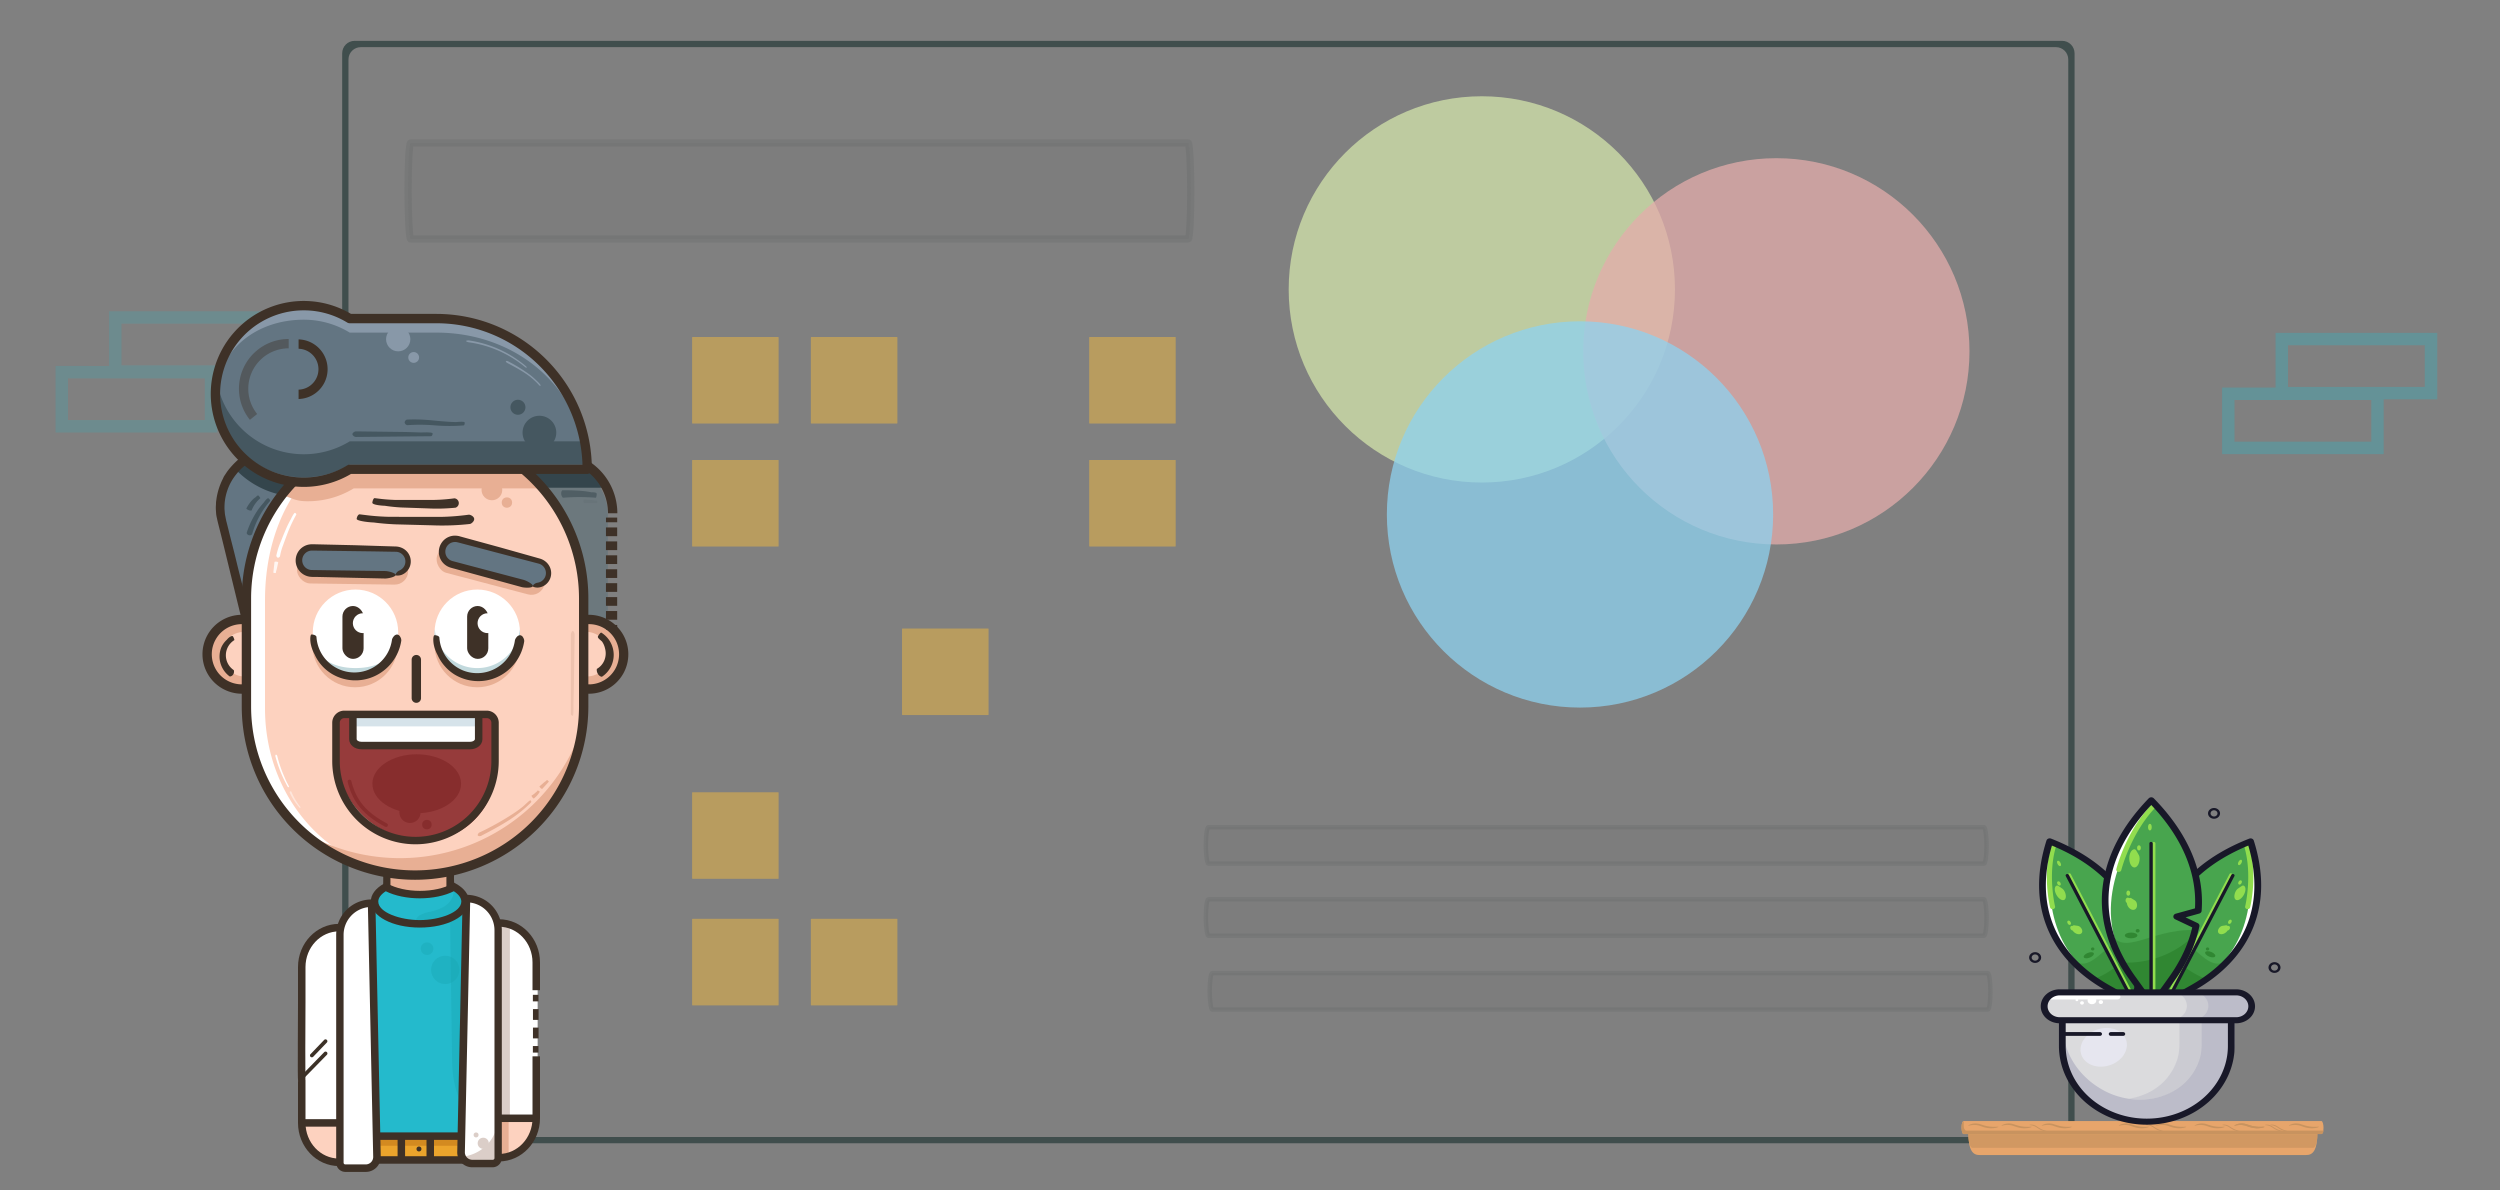<?xml version="1.0" encoding="UTF-8" standalone="no"?>
<svg
   xmlns:dc="http://purl.org/dc/elements/1.1/"
   xmlns:cc="http://creativecommons.org/ns#"
   xmlns:rdf="http://www.w3.org/1999/02/22-rdf-syntax-ns#"
   xmlns:svg="http://www.w3.org/2000/svg"
   xmlns="http://www.w3.org/2000/svg"
   xmlns:sodipodi="http://sodipodi.sourceforge.net/DTD/sodipodi-0.dtd"
   xmlns:inkscape="http://www.inkscape.org/namespaces/inkscape"
   id="svg2584"
   width="420mm"
   height="200mm"
   version="1.1"
   viewBox="0 0 420 200"
   sodipodi:docname="Comparables.svg"
   inkscape:version="1.0.1 (3bc2e813f5, 2020-09-07)">
  <rect x="0" y="0" width="420" height="200" fill="#808080" stroke="none"/>
  <defs
     id="defs181">
    <inkscape:path-effect
       effect="bspline"
       id="path-effect1349"
       is_visible="true"
       lpeversion="1"
       weight="33.333"
       steps="2"
       helper_size="0"
       apply_no_weight="true"
       apply_with_weight="true"
       only_selected="false" />
  </defs>
  <sodipodi:namedview
     pagecolor="#ffffff"
     bordercolor="#666666"
     borderopacity="1"
     objecttolerance="10"
     gridtolerance="10"
     guidetolerance="10"
     inkscape:pageopacity="0"
     inkscape:pageshadow="2"
     inkscape:window-width="1754"
     inkscape:window-height="967"
     id="namedview179"
     showgrid="false"
     inkscape:zoom="0.65641865"
     inkscape:cx="904.06735"
     inkscape:cy="460.14241"
     inkscape:window-x="544"
     inkscape:window-y="143"
     inkscape:window-maximized="0"
     inkscape:current-layer="layer1"
     inkscape:document-rotation="0" />
  <g
     id="layer1">
    <g
       fill="#404e4d"
       id="g12">
      <path
         id="rect833-7-8-0"
         d="m59.586 6.861c-1.164 0-2.101 0.937-2.101 2.101v181.01c0 1.164 0.937 2.101 2.101 2.101h286.84c1.164 0 2.101-0.937 2.101-2.101v-181.01c0-1.164-0.937-2.101-2.101-2.101zm1.035 1.058h284.77c1.151 0 2.077 0.926 2.077 2.077v178.94c0 1.151-0.926 2.077-2.077 2.077h-284.77c-1.151 0-2.077-0.927-2.077-2.077v-178.94c0-1.151 0.927-2.077 2.077-2.077z"
         stroke-width=".157" />
    </g>
    <path
       id="path1537-3"
       class="cls-6"
       d="m 9.334,61.481 v 11.181 H 36.488 v -9.197 h 8.996 v -11.176 h -27.165 v 9.194 z m 34.055,-0.103 h -22.979 v -7.001 h 22.979 z m -31.964,2.193 h 22.979 v 7.001 h -22.979 z"
       fill="#24bacc"
       opacity="0.2"
       stroke-width="0.265" />
    <g
       id="character-excited"
       transform="matrix(0.905,0,0,0.905,-257.099,-16.161)">
      <path
         class="cls-1"
         d="m 355.896,165.508 h 11.74 v 21.332 a 5.868,5.868 0 0 1 -5.868,5.868 v 0 a 5.868,5.868 0 0 1 -5.868,-5.868 v -21.332 z"
         id="path14717"
         style="fill:#fdd2bf;stroke-width:0.347" />
      <path
         class="cls-2"
         d="m 368.223,179.788 v 3.523 a 31.436,31.436 0 0 1 -11.74,0.236 v -3.523 a 31.436,31.436 0 0 0 11.74,-0.236 z"
         id="path14719"
         style="fill:#e8af94;stroke-width:0.347" />
      <path
         class="cls-3"
         d="m 361.563,193.126 a 3.474,3.474 0 0 1 -1.89,-0.16 7.247,7.247 0 0 1 -1.195,-0.514 5.642,5.642 0 0 1 -0.851,-0.563 7.744,7.744 0 0 1 -1.803,-2.279 5.938,5.938 0 0 1 -0.622,-2.432 c -0.021,-0.299 0,-0.559 0,-0.837 0,-0.278 0,-0.563 0,-0.855 0,-0.584 0,-1.188 0,-1.786 0.024,-2.394 0.045,-4.694 0.049,-5.111 0,-1.275 0.049,-5.139 0,-5.795 -0.049,-0.657 0,-3.863 -0.028,-4.742 0,-0.347 0,-0.695 0,-1.042 v -0.771 c 0,-0.462 0,-0.928 0,-1.39 l 1.418,-0.031 0.771,-0.031 c 0.5,-0.017 1.001,-0.031 1.501,-0.021 0.924,0 1.852,0 2.779,0 0.219,0 0.441,0 0.66,0 0.882,0.024 1.765,0.028 2.651,0.024 h 3.405 q 0,1.292 0,2.585 l -0.017,1.452 c 0,0.306 0,0.618 0,0.921 0.052,1.675 0,3.342 -0.035,5.006 0,0.222 -0.021,0.448 0,0.66 0.073,1.226 0,2.456 0.017,3.686 0,0.393 0,0.789 0,1.185 0,0.309 -0.017,0.618 0,0.924 0.035,1.365 0,2.727 0.017,4.093 0,0.087 0,0.177 0,0.264 0.017,0.365 0.024,0.726 0.028,1.091 0,0.17 0,0.375 -0.021,0.58 l -0.021,0.302 -0.049,0.302 a 6.184,6.184 0 0 1 -0.851,2.241 8.755,8.755 0 0 1 -1.939,2.14 2.981,2.981 0 0 1 -0.483,0.32 6.869,6.869 0 0 1 -2.779,0.785 h -0.139 c -0.156,0 -0.32,-0.257 -0.316,-0.313 a 3.53,3.53 0 0 1 0.309,-0.406 2.498,2.498 0 0 1 0.347,-0.396 3.096,3.096 0 0 1 0.32,-0.094 1.737,1.737 0 0 0 0.851,-0.417 1.911,1.911 0 0 1 0.462,-0.274 4.517,4.517 0 0 0 1.782,-1.424 5.514,5.514 0 0 0 0.966,-2.085 l 0.076,-0.483 c 0,-0.167 0.017,-0.33 0.024,-0.493 v -12.372 c 0,-0.66 0,-1.317 0.038,-1.973 0.038,-0.657 0.035,-1.23 0.035,-1.845 v -3.165 -1.39 h -1.768 l -7.581,-0.049 c -0.087,0 -0.177,0 -0.261,0 -0.181,0 -0.406,0.024 -0.667,0.031 h -0.136 -0.049 v 0.09 c 0,0.261 0,0.528 0,0.796 0,0.542 0,1.077 0,1.56 0,0.966 0,1.716 0,1.838 v 4.093 c 0,1.358 0.021,2.717 0,4.079 0,1.185 0,2.376 0,3.561 0,0.177 0,0.347 0,0.528 0,0.486 0,1.341 -0.031,2.369 0,0.514 0,1.07 0,1.647 a 5.507,5.507 0 0 0 0.198,1.546 5.211,5.211 0 0 0 1.484,2.408 5.295,5.295 0 0 0 1.348,0.9 3.099,3.099 0 0 1 0.479,0.268 4.597,4.597 0 0 0 0.469,0.247 2.119,2.119 0 0 0 0.386,0.226 1.932,1.932 0 0 0 0.281,0.08 l 0.302,0.045 c 0.195,0.035 0.295,0.118 0.243,0.198 -0.052,0.08 -0.104,0.389 -0.167,0.469 z"
         id="path14721"
         style="fill:#3e3127;stroke-width:0.347" />
      <circle
         class="cls-2"
         cx="364.499"
         cy="184.002"
         r="1.55"
         id="circle14723"
         style="fill:#e8af94;stroke-width:0.347" />
      <circle
         class="cls-2"
         cx="362.025"
         cy="185.788"
         r="0.691"
         id="circle14725"
         style="fill:#e8af94;stroke-width:0.347" />
      <rect
         class="cls-4"
         x="375.53"
         y="102.547"
         width="21.395"
         height="42.727"
         rx="10.586"
         id="rect14727"
         style="opacity:0.5;fill:#59717a;stroke-width:0.347" />
      <path
         class="cls-5"
         d="m 396.004,108.394 h -19.157 a 10.586,10.586 0 0 1 3.096,-3.714 h 12.97 a 10.607,10.607 0 0 1 3.092,3.714 z"
         id="path14729"
         style="fill:#34454c;stroke-width:0.347" />
      <path
         class="cls-6"
         d="m 334.55,144.294 h -0.222 c -5.851,0 -4.114,-4.023 -4.114,-9.871 l -5.25,-20.234 a 10.36,10.36 0 0 1 1.042,-7.953 9.495,9.495 0 0 1 8.304,-4.669 h 0.222 a 10.59,10.59 0 0 1 10.621,10.59 v 21.541 a 10.586,10.586 0 0 1 -10.604,10.597 z"
         id="path14731"
         style="fill:#637582;stroke-width:0.347" />
      <path
         class="cls-5"
         d="m 344.827,109.252 a 16.381,16.381 0 0 1 -17.24,-4.517 10.107,10.107 0 0 1 2.085,-1.435 16.395,16.395 0 0 0 14.245,3.982 10.204,10.204 0 0 1 0.91,1.97 z"
         id="path14733"
         style="fill:#34454c;stroke-width:0.347" />
      <path
         class="cls-3"
         d="m 387.224,146.142 h -0.219 a 11.465,11.465 0 0 1 -11.465,-11.465 v -21.541 a 11.465,11.465 0 0 1 11.465,-11.465 h 0.219 a 11.465,11.465 0 0 1 11.465,11.465 h -1.737 a 9.728,9.728 0 0 0 -9.728,-9.728 h -0.219 a 9.728,9.728 0 0 0 -9.728,9.728 v 21.541 a 9.728,9.728 0 0 0 9.728,9.728 h 0.219 a 9.728,9.728 0 0 0 9.728,-9.728 h 1.737 a 11.465,11.465 0 0 1 -11.465,11.465 z"
         id="path14735"
         style="fill:#3e3127;stroke-width:0.347" />
      <path
         class="cls-3"
         d="m 335.155,144.784 a 5.017,5.017 0 0 1 -2.779,-0.226 4.023,4.023 0 0 1 -2.519,-2.609 10.124,10.124 0 0 1 -0.379,-2.085 c -0.062,-0.695 -0.087,-1.345 -0.108,-2.001 -0.021,-0.601 0,-1.859 0,-3.308 l -1.171,-4.774 -1.786,-7.338 c -0.222,-0.914 -0.674,-2.759 -1.098,-4.492 -0.424,-1.734 -0.855,-3.318 -0.952,-3.874 -0.031,-0.132 -0.076,-0.327 -0.118,-0.57 -0.042,-0.243 -0.045,-0.518 -0.073,-0.865 a 6.223,6.223 0 0 1 0,-1.042 l 0.021,-0.57 0.083,-0.58 a 11.986,11.986 0 0 1 1.164,-3.672 l 0.174,-0.389 c 0.066,-0.122 0.146,-0.24 0.219,-0.347 0.153,-0.233 0.306,-0.469 0.462,-0.695 a 14.641,14.641 0 0 1 2.477,-2.561 10.239,10.239 0 0 1 3.179,-1.657 11.503,11.503 0 0 1 2.192,-0.41 l 0.556,-0.056 h 0.552 c 0.347,0 0.733,0.028 1.098,0.045 h 0.264 l 0.264,0.038 c 0.174,0.024 0.347,0.049 0.525,0.08 a 11.91,11.91 0 0 1 5.152,2.331 11.382,11.382 0 0 1 3.443,4.485 c 0.139,0.347 0.264,0.733 0.393,1.098 l 0.278,1.129 0.104,0.733 0.052,0.347 0.024,0.347 c 0.021,0.327 0.056,0.695 0.059,0.99 v 0.924 1.852 l -0.062,3.693 c 0,0.327 -0.024,0.66 0,0.973 0.087,1.817 0,3.634 0,5.448 0,0.584 0,1.171 0,1.755 0,0.455 -0.021,0.914 0,1.365 0.024,1.008 0.024,2.015 0.024,3.023 v 2.269 c 0,0.257 -0.024,0.539 -0.035,0.806 0,0.139 0,0.281 0,0.42 a 10.423,10.423 0 0 1 -0.844,3.356 11.507,11.507 0 0 1 -1.897,2.859 14.992,14.992 0 0 1 -3.203,2.62 c -0.233,0.132 -0.493,0.271 -0.737,0.379 a 12.452,12.452 0 0 1 -4.037,0.917 c -0.066,0 -0.132,0 -0.198,0 a 0.594,0.594 0 0 1 -0.493,-0.34 3.54,3.54 0 0 1 0.459,-0.493 2.213,2.213 0 0 1 0.584,-0.462 4.683,4.683 0 0 1 0.493,-0.132 3.492,3.492 0 0 0 1.358,-0.504 2.72,2.72 0 0 1 0.754,-0.347 8.748,8.748 0 0 0 2.995,-1.883 10.19,10.19 0 0 0 2.119,-2.859 8.686,8.686 0 0 0 0.869,-2.905 6.601,6.601 0 0 0 0.097,-0.942 c 0.024,-0.306 0.021,-0.657 0.021,-1.001 v -14.53 c 0,-0.976 0,-1.946 0.045,-2.918 0.031,-0.903 0.042,-1.817 0.045,-2.727 0,-0.386 0,-0.789 -0.024,-1.136 l -0.028,-0.542 c 0,-0.181 -0.052,-0.347 -0.076,-0.535 l -0.087,-0.535 -0.139,-0.525 a 7.685,7.685 0 0 0 -0.347,-1.025 10.051,10.051 0 0 0 -1.529,-2.644 10.454,10.454 0 0 0 -2.279,-2.043 l -0.549,-0.347 c -0.181,-0.115 -0.382,-0.195 -0.573,-0.292 a 10.423,10.423 0 0 0 -1.192,-0.483 9.728,9.728 0 0 0 -2.526,-0.452 9.551,9.551 0 0 0 -5.006,1.028 2.286,2.286 0 0 0 -0.32,0.16 c -0.212,0.156 -0.479,0.347 -0.789,0.549 -0.149,0.115 -0.295,0.247 -0.455,0.379 a 5.423,5.423 0 0 0 -0.486,0.427 9.339,9.339 0 0 0 -0.935,1.042 10.1,10.1 0 0 0 -0.82,1.181 9.954,9.954 0 0 0 -1.247,3.565 9.28,9.28 0 0 0 -0.097,1.39 5.125,5.125 0 0 0 0.038,0.695 6.626,6.626 0 0 0 0.07,0.695 c 0.101,0.462 0.156,0.889 0.295,1.39 l 0.368,1.47 c 0.479,1.949 1.001,3.888 1.466,5.847 0.406,1.702 0.855,3.401 1.286,5.104 0.066,0.25 0.135,0.504 0.195,0.754 l 0.816,3.405 0.577,2.363 0.076,0.313 0.031,0.122 a 0.719,0.719 0 0 1 0.028,0.146 v 0.243 c 0,0.219 0,0.438 0,0.657 0,0.434 -0.021,0.869 -0.028,1.303 -0.042,1.737 -0.073,3.387 0.212,4.537 a 2.731,2.731 0 0 0 1.108,1.779 c 0.212,0.146 0.403,0.268 0.601,0.406 a 4.211,4.211 0 0 0 0.677,0.323 3.554,3.554 0 0 0 0.591,0.274 5.559,5.559 0 0 0 0.882,0.132 c 0.295,0.038 0.452,0.129 0.372,0.226 -0.08,0.097 -0.181,0.441 -0.268,0.535 z"
         id="path14737"
         style="fill:#3e3127;stroke-width:0.347" />
      <rect
         class="cls-2"
         x="322.397"
         y="133.225"
         width="15.652"
         height="12.914"
         rx="6.455"
         id="rect14739"
         style="fill:#e8af94;stroke-width:0.347" />
      <rect
         class="cls-1"
         x="325.218"
         y="135.17"
         width="10.01"
         height="8.258"
         rx="4.127"
         id="rect14741"
         style="fill:#fdd2bf;stroke-width:0.347" />
      <path
         class="cls-3"
         d="m 331.604,146.636 h -2.752 a 7.327,7.327 0 0 1 0,-14.651 h 2.752 a 7.327,7.327 0 0 1 0,14.651 z m -2.741,-12.914 a 5.59,5.59 0 0 0 0,11.177 h 2.741 a 5.59,5.59 0 0 0 0,-11.177 z"
         id="path14743"
         style="fill:#3e3127;stroke-width:0.347" />
      <rect
         class="cls-2"
         x="384.351"
         y="133.225"
         width="15.652"
         height="12.914"
         rx="6.455"
         id="rect14745"
         style="fill:#e8af94;stroke-width:0.347" />
      <rect
         class="cls-1"
         x="387.176"
         y="135.17"
         width="10.01"
         height="8.258"
         rx="4.127"
         id="rect14747"
         style="fill:#fdd2bf;stroke-width:0.347" />
      <path
         class="cls-3"
         d="m 393.548,146.636 h -2.738 a 7.327,7.327 0 1 1 0,-14.651 h 2.738 a 7.327,7.327 0 0 1 0,14.651 z m -2.738,-12.914 a 5.59,5.59 0 1 0 0,11.177 h 2.738 a 5.59,5.59 0 0 0 0,-11.177 z"
         id="path14749"
         style="fill:#3e3127;stroke-width:0.347" />
      <rect
         class="cls-1"
         x="329.832"
         y="97.422"
         width="62.607"
         height="82.685"
         rx="31.304"
         id="rect14751"
         style="fill:#fdd2bf;stroke-width:0.347" />
      <path
         class="cls-7"
         d="m 362.334,180.653 c -0.4,0.017 -0.803,0.024 -1.206,0.024 A 31.304,31.304 0 0 1 329.825,149.374 v -20.078 a 31.304,31.304 0 0 1 31.311,-31.304 c 0.403,0 -1.973,0 -1.574,0.024 -16.732,0.629 -26.28,14.394 -26.28,31.269 v 20.078 c -0.007,16.896 12.32,30.661 29.052,31.29 z"
         id="path14753"
         style="fill:#ffffff;stroke-width:0.347" />
      <path
         class="cls-2"
         d="m 392.676,151.128 a 31.304,31.304 0 0 1 -51.691,21.527 35.66,35.66 0 0 0 51.687,-21.541 z"
         id="path14755"
         style="fill:#e8af94;stroke-width:0.347" />
      <path
         class="cls-2"
         d="m 385.418,108.516 h -35.66 a 16.295,16.295 0 0 1 -8.536,2.39 c -1.966,0 -2.46,-0.347 -4.204,-0.98 a 31.133,31.133 0 0 1 3.749,-4.69 c 0.605,0.07 -0.17,0.104 0.455,0.104 a 16.295,16.295 0 0 0 8.536,-2.401 h 30.425 q 1.094,0.907 2.085,1.914 a 30.921,30.921 0 0 1 3.151,3.662 z"
         id="path14757"
         style="fill:#e8af94;stroke-width:0.347" />
      <path
         class="cls-3"
         d="m 361.136,181.174 a 32.207,32.207 0 0 1 -32.172,-32.172 v -20.078 a 32.172,32.172 0 0 1 64.344,0 v 20.078 a 32.207,32.207 0 0 1 -32.172,32.172 z m 0,-82.689 a 30.47,30.47 0 0 0 -30.435,30.435 v 20.078 a 30.435,30.435 0 0 0 60.87,0 V 128.924 A 30.47,30.47 0 0 0 361.136,98.489 Z"
         id="path14759"
         style="fill:#3e3127;stroke-width:0.347" />
      <path
         class="cls-6"
         d="M 393.099,104.68 A 27.979,27.979 0 0 0 365.121,76.701 h -16.11 a 16.388,16.388 0 1 0 0,27.979 z"
         id="path14761"
         style="fill:#637582;stroke-width:0.347" />
      <path
         class="cls-8"
         d="m 393.099,104.673 h -0.045 C 392.238,89.956 380.043,79.602 365.121,79.602 h -16.11 a 16.329,16.329 0 0 0 -8.54,-2.397 c -8.783,0 -15.958,5.583 -16.368,14.269 0,-0.261 0,-0.525 0,-0.789 a 16.392,16.392 0 0 1 24.907,-13.991 h 16.11 a 27.982,27.982 0 0 1 27.979,27.979 z"
         id="path14763"
         style="fill:#8898a8;stroke-width:0.347" />
      <path
         class="cls-9"
         d="m 392.769,99.788 h -43.759 a 16.392,16.392 0 0 1 -24.782,-11.851 16.896,16.896 0 0 0 -0.142,2.151 16.392,16.392 0 0 0 24.925,13.991 h 44.089 a 28.371,28.371 0 0 0 -0.33,-4.291 z"
         id="path14765"
         style="fill:#455760;stroke-width:0.347" />
      <path
         class="cls-10"
         d="m 330.475,95.796 a 9.235,9.235 0 0 1 7.202,-15.013 v 1.737 a 7.505,7.505 0 0 0 -7.498,7.498 7.397,7.397 0 0 0 1.65,4.69 z"
         id="path14767"
         style="opacity:0.4;fill:#3e3127;stroke-width:0.347" />
      <path
         class="cls-3"
         d="m 339.515,91.926 v -1.737 a 3.797,3.797 0 0 0 0,-7.591 v -1.737 a 5.535,5.535 0 0 1 0,11.066 z"
         id="path14769"
         style="fill:#3e3127;stroke-width:0.347" />
      <circle
         class="cls-9"
         cx="384.223"
         cy="98.166"
         r="3.13"
         id="circle14771"
         style="fill:#455760;stroke-width:0.347" />
      <circle
         class="cls-9"
         cx="380.234"
         cy="93.461"
         r="1.397"
         id="circle14773"
         style="fill:#455760;stroke-width:0.347" />
      <circle
         class="cls-8"
         cx="358.009"
         cy="80.825"
         r="2.255"
         id="circle14775"
         style="fill:#8898a8;stroke-width:0.347" />
      <circle
         class="cls-8"
         cx="360.882"
         cy="84.213"
         r="1.004"
         id="circle14777"
         style="fill:#8898a8;stroke-width:0.347" />
      <path
         class="cls-3"
         d="m 327.57,136.699 a 3.311,3.311 0 0 0 -0.083,5.559 0.952,0.952 0 0 1 -0.09,0.764 c -0.177,0.347 -0.594,0.462 -0.695,0.389 a 4.635,4.635 0 0 1 -1.702,-2.491 4.517,4.517 0 0 1 0.184,-2.918 4.339,4.339 0 0 1 1.008,-1.386 2.654,2.654 0 0 1 0.504,-0.486 c 0.261,-0.188 0.563,-0.281 0.653,-0.115 0.188,0.34 0.288,0.643 0.222,0.684 z"
         id="path14779"
         style="fill:#3e3127;stroke-width:0.347" />
      <path
         class="cls-3"
         d="m 395.733,135.306 a 4.864,4.864 0 0 1 0.125,8.161 c -0.104,0.076 -0.566,-0.111 -0.789,-0.532 a 1.362,1.362 0 0 1 -0.188,-0.907 3.217,3.217 0 0 0 1.39,-1.577 3.422,3.422 0 0 0 0.132,-2.224 3.617,3.617 0 0 0 -0.563,-1.286 l -0.455,-0.4 c -0.202,-0.184 -0.393,-0.386 -0.274,-0.598 0.243,-0.417 0.518,-0.719 0.622,-0.639 z"
         id="path14781"
         style="fill:#3e3127;stroke-width:0.347" />
      <path
         class="cls-3"
         d="m 350.873,113.338 1.268,0.156 c 0.417,0.052 0.83,0.097 1.247,0.135 q 1.251,0.115 2.505,0.156 c 0.83,0.028 1.671,0 2.533,0.021 h 2.561 c 1.699,0 3.433,0 5.1,0 A 44.437,44.437 0 0 0 371.1,113.404 c 0.25,-0.031 0.952,0.274 1.011,0.75 0.059,0.476 -0.545,0.942 -0.796,0.973 a 46.278,46.278 0 0 1 -6.949,0.25 l -6.848,-0.181 c -1.355,-0.056 -2.717,-0.17 -4.058,-0.347 -0.125,0 -0.938,-0.045 -1.702,-0.163 -0.764,-0.118 -1.487,-0.288 -1.459,-0.525 0.066,-0.476 0.323,-0.848 0.573,-0.823 z"
         id="path14783"
         style="fill:#3e3127;stroke-width:0.347" />
      <path
         class="cls-3"
         d="m 353.645,110.329 0.935,0.115 c 0.302,0.038 0.605,0.07 0.907,0.097 q 0.914,0.083 1.824,0.115 c 0.608,0.021 1.219,0 1.855,0 h 1.88 c 1.247,0 2.526,0 3.742,0 a 32.631,32.631 0 0 0 3.658,-0.292 0.896,0.896 0 0 1 0.215,1.737 34.087,34.087 0 0 1 -5.121,0.136 l -5.031,-0.177 c -0.997,-0.059 -2.001,-0.16 -2.988,-0.313 -0.191,0 -2.38,-0.115 -2.314,-0.591 0.066,-0.476 0.257,-0.851 0.438,-0.827 z"
         id="path14785"
         style="fill:#3e3127;stroke-width:0.347" />
      <rect
         class="cls-2"
         x="384.01"
         y="21.612"
         width="20.644"
         height="5.006"
         rx="2.502"
         transform="rotate(14.76)"
         id="rect14787"
         style="fill:#e8af94;stroke-width:0.347" />
      <rect
         class="cls-6"
         x="384.476"
         y="19.903"
         width="20.644"
         height="5.006"
         rx="2.502"
         transform="rotate(14.76)"
         id="rect14789"
         style="fill:#637582;stroke-width:0.347" />
      <path
         class="cls-3"
         d="m 383.868,126.03 a 1.81,1.81 0 0 0 0.236,-3.537 l -1.32,-0.347 -2.654,-0.695 -10.621,-2.797 -0.347,-0.09 -0.156,-0.038 -0.122,-0.028 a 1.807,1.807 0 0 0 -0.493,-0.017 1.758,1.758 0 0 0 -0.914,0.347 1.803,1.803 0 0 0 0.549,3.165 l 2.623,0.695 10.638,2.811 c 0.521,0.139 1.807,0.799 1.709,1.171 -0.097,0.372 -1.543,0.313 -2.064,0.174 l -7.084,-1.939 -3.54,-0.969 -1.772,-0.486 -0.441,-0.118 c -0.149,-0.045 -0.281,-0.073 -0.473,-0.139 a 3.106,3.106 0 0 1 -0.976,-0.545 3.033,3.033 0 0 1 -0.587,-4.02 2.977,2.977 0 0 1 2.852,-1.313 1.765,1.765 0 0 1 0.271,0.045 c 0.09,0 0.181,0.038 0.25,0.059 l 0.441,0.122 7.081,1.939 4.169,1.174 2.085,0.587 1.042,0.295 a 2.936,2.936 0 0 1 1.042,0.511 2.828,2.828 0 0 1 0.886,1.119 2.717,2.717 0 0 1 -0.163,2.495 2.623,2.623 0 0 1 -2.005,1.268 c -0.664,0.042 -1.042,-0.181 -1.021,-0.257 a 0.785,0.785 0 0 1 0.347,-0.431 1.195,1.195 0 0 1 0.532,-0.208 z"
         id="path14791"
         style="fill:#3e3127;stroke-width:0.347" />
      <rect
         class="cls-2"
         x="340.866"
         y="116.501"
         width="20.644"
         height="5.006"
         rx="2.502"
         transform="rotate(0.78)"
         id="rect14793"
         style="fill:#e8af94;stroke-width:0.347" />
      <rect
         class="cls-6"
         x="340.869"
         y="114.796"
         width="20.644"
         height="5.006"
         rx="2.502"
         transform="rotate(0.78)"
         id="rect14795"
         style="fill:#637582;stroke-width:0.347" />
      <path
         class="cls-3"
         d="m 358.231,123.761 a 1.807,1.807 0 0 0 -0.625,-3.474 l -1.365,-0.021 -2.748,-0.049 -10.979,-0.149 h -0.347 c -0.052,0 -0.122,0 -0.163,0 h -0.125 a 1.758,1.758 0 0 0 -0.483,0.101 1.782,1.782 0 0 0 -0.799,0.563 1.803,1.803 0 0 0 1.296,2.939 l 2.713,0.042 10.982,0.149 c 0.539,0 1.946,0.347 1.942,0.723 -0.004,0.375 -1.424,0.674 -1.963,0.667 l -7.341,-0.17 -3.669,-0.087 -1.834,-0.042 h -0.459 c -0.156,0 -0.292,0 -0.493,-0.021 a 2.995,2.995 0 0 1 -1.077,-0.292 3.03,3.03 0 0 1 -1.543,-3.759 2.991,2.991 0 0 1 1.411,-1.633 2.905,2.905 0 0 1 1.042,-0.33 1.424,1.424 0 0 1 0.271,-0.021 c 0.094,0 0.184,0 0.257,0 h 0.459 l 7.341,0.17 4.322,0.136 2.161,0.066 1.081,0.035 a 3.002,3.002 0 0 1 1.153,0.243 2.779,2.779 0 0 1 1.126,0.869 2.724,2.724 0 0 1 0.448,2.46 2.634,2.634 0 0 1 -1.64,1.716 c -0.632,0.202 -1.063,0.08 -1.042,0 a 0.771,0.771 0 0 1 0.236,-0.504 1.23,1.23 0 0 1 0.455,-0.327 z"
         id="path14797"
         style="fill:#3e3127;stroke-width:0.347" />
      <circle
         class="cls-2"
         cx="375.401"
         cy="108.797"
         r="1.925"
         id="circle14799"
         style="fill:#e8af94;stroke-width:0.347" />
      <circle
         class="cls-2"
         cx="378.188"
         cy="111.149"
         r="0.962"
         id="circle14801"
         style="fill:#e8af94;stroke-width:0.347" />
      <path
         class="cls-2"
         d="m 382.652,166.842 a 24.261,24.261 0 0 1 -4.405,3.474 c -1.581,0.994 -3.221,1.859 -4.864,2.71 -0.122,0.062 -0.511,0.09 -0.598,-0.08 -0.087,-0.17 0.156,-0.473 0.278,-0.535 a 51.337,51.337 0 0 0 6.424,-3.596 c 0.598,-0.403 1.185,-0.823 1.737,-1.282 l 0.671,-0.618 c 0.302,-0.281 0.605,-0.542 0.674,-0.476 0.149,0.101 0.184,0.288 0.083,0.403 z"
         id="path14803"
         style="fill:#e8af94;stroke-width:0.347" />
      <path
         class="cls-2"
         d="m 384.292,164.838 a 4.402,4.402 0 0 1 -1.115,1.261 c -0.017,0 -0.153,-0.08 -0.268,-0.233 a 0.695,0.695 0 0 1 -0.156,-0.32 3.62,3.62 0 0 0 0.789,-0.584 3.002,3.002 0 0 0 0.233,-0.195 c 0,0 0.07,-0.233 0.236,-0.135 0.167,0.097 0.292,0.184 0.281,0.205 z"
         id="path14805"
         style="fill:#e8af94;stroke-width:0.347" />
      <path
         class="cls-2"
         d="m 385.967,162.969 -1.226,1.341 a 0.559,0.559 0 0 1 -0.309,-0.174 c -0.142,-0.132 -0.219,-0.278 -0.202,-0.295 l 0.924,-0.799 0.299,-0.215 c 0,0 0.146,-0.25 0.285,-0.122 0.139,0.129 0.247,0.247 0.229,0.264 z"
         id="path14807"
         style="fill:#e8af94;stroke-width:0.347" />
      <path
         class="cls-11"
         d="m 390.063,150.398 v -14.748 c 0,-0.181 0.156,-0.657 0.347,-0.657 0.191,0 0.347,0.476 0.347,0.657 l -0.142,9.86 -0.076,2.905 c 0,0.181 0.062,2.31 -0.129,2.31 a 0.347,0.347 0 0 1 -0.347,-0.327 z"
         id="path14809"
         style="fill:#eec2ae;stroke-width:0.347" />
      <path
         class="cls-7"
         d="m 337.51,163.931 a 24.365,24.365 0 0 1 -2.3,-5.67 c -0.021,-0.076 0,-0.285 0.101,-0.309 0.101,-0.024 0.215,0.146 0.236,0.219 a 23.466,23.466 0 0 0 1.296,3.822 c 0.153,0.368 0.313,0.733 0.486,1.094 0.028,0.07 0.479,0.823 0.396,0.869 a 0.153,0.153 0 0 1 -0.215,-0.024 z"
         id="path14811"
         style="fill:#ffffff;stroke-width:0.347" />
      <path
         class="cls-12"
         d="m 339.716,167.822 a 11.5,11.5 0 0 1 -1.859,-2.852 0.198,0.198 0 0 1 0.097,-0.205 0.205,0.205 0 0 1 0.219,0.062 11.118,11.118 0 0 0 1.042,1.953 c 0.118,0.184 0.24,0.365 0.368,0.542 0.024,0.035 0.347,0.379 0.292,0.441 -0.056,0.062 -0.132,0.09 -0.16,0.059 z"
         id="path14813"
         style="opacity:0.45;fill:#ffffff;stroke-width:0.347" />
      <path
         class="cls-8"
         d="m 381.589,86.03 a 20.867,20.867 0 0 0 -10.482,-4.631 c -0.142,-0.017 -0.504,-0.142 -0.493,-0.24 0.01,-0.097 0.396,-0.122 0.539,-0.104 a 21.169,21.169 0 0 1 7.404,2.561 20.366,20.366 0 0 1 1.935,1.268 c 0.062,0.038 0.434,0.306 0.782,0.58 0.347,0.274 0.657,0.566 0.625,0.601 -0.031,0.035 -0.202,0.059 -0.309,-0.035 z"
         id="path14815"
         style="fill:#8898a8;stroke-width:0.347" />
      <path
         class="cls-8"
         d="m 384.209,89.41 a 13.411,13.411 0 0 0 -2.779,-2.366 c -1.042,-0.674 -2.119,-1.254 -3.217,-1.827 -0.08,-0.042 -0.257,-0.222 -0.212,-0.306 0.045,-0.083 0.292,-0.045 0.372,0 a 29.045,29.045 0 0 1 4.239,2.637 13.314,13.314 0 0 1 1.094,0.983 c 0.035,0.028 0.25,0.229 0.441,0.438 0.191,0.208 0.347,0.424 0.313,0.455 a 0.174,0.174 0 0 1 -0.25,-0.014 z"
         id="path14817"
         style="fill:#8898a8;stroke-width:0.347" />
      <path
         class="cls-9"
         d="m 364.089,98.836 -13.953,0.139 c -0.17,0 -0.622,-0.226 -0.625,-0.514 -0.004,-0.288 0.441,-0.525 0.615,-0.528 l 9.332,0.118 2.748,0.087 c 0.17,0 2.185,-0.115 2.189,0.174 0.003,0.288 -0.132,0.521 -0.306,0.525 z"
         id="path14819"
         style="fill:#455760;stroke-width:0.347" />
      <path
         class="cls-9"
         d="m 370.169,96.828 a 33.388,33.388 0 0 1 -5.305,0 33.242,33.242 0 0 0 -5.159,-0.042 0.615,0.615 0 0 1 -0.5,-0.486 0.605,0.605 0 0 1 0.427,-0.552 30.265,30.265 0 0 1 3.551,0.049 c 1.181,0.083 2.335,0.229 3.474,0.302 0.695,0.063 1.358,0.094 2.043,0.111 0.066,0 0.469,-0.045 0.862,-0.056 0.393,-0.01 0.771,0 0.785,0.146 0.021,0.278 -0.066,0.518 -0.177,0.528 z"
         id="path14821"
         style="fill:#455760;stroke-width:0.347" />
      <path
         class="cls-13"
         d="m 394.687,110.256 a 37.707,37.707 0 0 0 -6.073,0 c -0.073,0 -0.295,-0.288 -0.347,-0.671 -0.052,-0.382 0.142,-0.695 0.219,-0.716 a 39.409,39.409 0 0 1 4.204,0.174 c 0.406,0.062 0.816,0.129 1.219,0.205 0.076,0 0.987,-0.059 0.955,0.327 -0.031,0.386 -0.104,0.688 -0.177,0.681 z"
         id="path14823"
         style="opacity:0.5;fill:#34454c;stroke-width:0.347" />
      <path
         class="cls-14"
         d="m 394.91,111.253 h -2.411 c -0.031,0 -0.108,-0.156 -0.108,-0.347 0,-0.191 0.076,-0.347 0.108,-0.347 l 1.612,0.142 0.473,0.076 c 0.031,0 0.379,-0.062 0.379,0.129 0,0.191 -0.024,0.347 -0.052,0.347 z"
         id="path14825"
         style="opacity:0.5;fill:#657177;stroke-width:0.347" />
      <path
         class="cls-3"
         d="m 361.375,148.328 a 0.869,0.869 0 0 1 -0.869,-0.869 v -7.178 a 0.869,0.869 0 0 1 1.737,0 v 7.178 a 0.869,0.869 0 0 1 -0.869,0.869 z"
         id="path14827"
         style="fill:#3e3127;stroke-width:0.347" />
      <circle
         class="cls-2"
         cx="350"
         cy="137.516"
         r="7.925"
         id="circle14829"
         style="fill:#e8af94;stroke-width:0.347" />
      <circle
         class="cls-2"
         cx="372.67"
         cy="137.516"
         r="7.925"
         id="circle14831"
         style="fill:#e8af94;stroke-width:0.347" />
      <circle
         class="cls-7"
         cx="350.08"
         cy="135.223"
         r="7.925"
         id="circle14833"
         style="fill:#ffffff;stroke-width:0.347" />
      <rect
         class="cls-3"
         x="347.655"
         y="130.352"
         width="3.929"
         height="9.818"
         rx="1.963"
         id="rect14835"
         style="fill:#3e3127;stroke-width:0.347" />
      <circle
         class="cls-7"
         cx="351.435"
         cy="133.541"
         r="1.845"
         id="circle14837"
         style="fill:#ffffff;stroke-width:0.347" />
      <circle
         class="cls-7"
         cx="372.688"
         cy="135.223"
         r="7.925"
         id="circle14839"
         style="fill:#ffffff;stroke-width:0.347" />
      <rect
         class="cls-3"
         x="370.805"
         y="130.352"
         width="3.929"
         height="9.818"
         rx="1.963"
         id="rect14841"
         style="fill:#3e3127;stroke-width:0.347" />
      <circle
         class="cls-7"
         cx="374.585"
         cy="133.541"
         r="1.845"
         id="circle14843"
         style="fill:#ffffff;stroke-width:0.347" />
      <path
         class="cls-15"
         d="m 380.613,135.393 a 7.925,7.925 0 1 1 -15.846,0 7.022,7.022 0 0 1 0.035,-0.719 7.921,7.921 0 0 0 15.777,0 7.022,7.022 0 0 1 0.035,0.719 z"
         id="path14845"
         style="fill:#c2d9dd;stroke-width:0.347" />
      <path
         class="cls-15"
         d="m 358.009,136.088 c 0,4.378 -3.547,7.23 -7.925,7.23 a 7.921,7.921 0 0 1 -7.921,-7.925 6.285,6.285 0 0 0 0.035,0.671 c 0.365,4.037 3.756,5.809 7.887,5.809 4.131,0 7.525,-1.772 7.89,-5.809 0.035,0.236 0.035,-0.219 0.035,0.024 z"
         id="path14847"
         style="fill:#c2d9dd;stroke-width:0.347" />
      <path
         class="cls-3"
         d="m 365.652,136.234 a 7.074,7.074 0 0 0 4.28,6.035 6.976,6.976 0 0 0 2.522,0.545 7.053,7.053 0 0 0 4.791,-1.668 6.949,6.949 0 0 0 2.432,-4.454 1.529,1.529 0 0 1 0.302,-0.542 0.917,0.917 0 0 1 0.636,-0.379 0.74,0.74 0 0 1 0.591,0.441 1.185,1.185 0 0 1 0.195,0.695 8.686,8.686 0 0 1 -4.927,6.601 8.529,8.529 0 0 1 -8.043,-0.462 8.099,8.099 0 0 1 -1.831,-1.588 7.991,7.991 0 0 1 -1.289,-2.019 6.862,6.862 0 0 1 -0.695,-1.89 c -0.177,-0.903 -0.087,-1.789 0.142,-1.779 0.483,0.004 0.893,0.212 0.893,0.462 z"
         id="path14849"
         style="fill:#3e3127;stroke-width:0.347" />
      <path
         class="cls-3"
         d="m 342.833,136.105 a 7.053,7.053 0 0 0 11.594,4.916 6.973,6.973 0 0 0 2.432,-4.458 1.529,1.529 0 0 1 0.302,-0.542 0.917,0.917 0 0 1 0.636,-0.379 0.75,0.75 0 0 1 0.591,0.441 1.202,1.202 0 0 1 0.195,0.695 8.686,8.686 0 0 1 -4.927,6.584 8.512,8.512 0 0 1 -8.04,-0.455 8.085,8.085 0 0 1 -1.852,-1.574 7.932,7.932 0 0 1 -1.289,-2.022 6.862,6.862 0 0 1 -0.695,-1.89 c -0.177,-0.903 -0.087,-1.786 0.142,-1.779 0.497,0.007 0.9,0.212 0.91,0.462 z"
         id="path14851"
         style="fill:#3e3127;stroke-width:0.347" />
      <rect
         class="cls-3"
         x="396.577"
         y="113.939"
         width="2.085"
         height="0.869"
         id="rect14853"
         style="fill:#3e3127;stroke-width:0.347" />
      <path
         class="cls-3"
         d="m 398.658,132.902 h -2.085 v -1.616 h 2.085 z m 0,-2.585 h -2.085 v -1.616 h 2.085 z m 0,-2.585 h -2.085 v -1.616 h 2.085 z m 0,-2.585 h -2.085 v -1.616 h 2.085 z m 0,-2.585 h -2.085 v -1.616 h 2.085 z m 0,-2.585 h -2.085 v -1.616 h 2.085 z m 0,-2.585 h -2.085 v -1.623 h 2.085 z"
         id="path14855"
         style="fill:#3e3127;stroke-width:0.347" />
      <rect
         class="cls-3"
         x="396.577"
         y="133.871"
         width="2.085"
         height="0.869"
         id="rect14857"
         style="fill:#3e3127;stroke-width:0.347" />
      <path
         class="cls-16"
         d="m 347.916,150.471 h 26.603 a 1.459,1.459 0 0 1 1.459,1.459 v 8.894 a 13.07,13.07 0 0 1 -13.07,13.07 v 0 a 16.451,16.451 0 0 1 -16.451,-16.451 v -5.514 a 1.459,1.459 0 0 1 1.459,-1.459 z"
         id="path14859"
         style="fill:#963b3b;stroke-width:0.347" />
      <ellipse
         class="cls-17"
         cx="361.448"
         cy="163.351"
         rx="8.231"
         ry="5.472"
         id="ellipse14861"
         style="fill:#872d2d;stroke-width:0.347" />
      <circle
         class="cls-17"
         cx="360.191"
         cy="168.666"
         r="1.97"
         id="circle14863"
         style="fill:#872d2d;stroke-width:0.347" />
      <circle
         class="cls-17"
         cx="363.335"
         cy="170.935"
         r="0.879"
         id="circle14865"
         style="fill:#872d2d;stroke-width:0.347" />
      <path
         class="cls-17"
         d="m 355.733,171.359 a 0.347,0.347 0 0 1 -0.163,-0.042 c -3.978,-2.116 -5.993,-4.524 -6.942,-8.297 a 0.348,0.348 0 1 1 0.674,-0.174 c 0.917,3.61 2.779,5.816 6.601,7.866 a 0.347,0.347 0 0 1 -0.163,0.657 z"
         id="path14867"
         style="fill:#872d2d;stroke-width:0.347" />
      <path
         class="cls-7"
         d="m 372.462,150.471 v 4.61 c 0,0.65 -0.695,1.178 -1.567,1.178 h -19.738 c -0.865,0 -1.563,-0.528 -1.563,-1.178 v -3.429 c 0,-0.653 0.695,-1.181 1.563,-1.181 z"
         id="path14869"
         style="fill:#ffffff;stroke-width:0.347" />
      <rect
         class="cls-18"
         x="349.538"
         y="150.798"
         width="23.368"
         height="1.904"
         id="rect14871"
         style="opacity:0.7;fill:#c5d8e2;stroke-width:0.347" />
      <path
         class="cls-3"
         d="m 371.347,156.954 h -20.151 c -1.285,0 -2.293,-0.823 -2.293,-1.873 v -4.61 h 1.39 v 4.61 c 0,0.198 0.347,0.483 0.903,0.483 h 20.151 c 0.542,0 0.903,-0.292 0.903,-0.483 v -4.61 h 1.39 v 4.61 c 0.004,1.049 -1.008,1.873 -2.293,1.873 z"
         id="path14873"
         style="fill:#3e3127;stroke-width:0.347" />
      <path
         class="cls-9"
         d="m 334.234,110.84 a 15.982,15.982 0 0 0 -3.349,6.202 0.58,0.58 0 0 1 -0.591,0.174 c -0.278,-0.07 -0.441,-0.347 -0.413,-0.455 a 16.802,16.802 0 0 1 2.244,-4.485 c 0.299,-0.393 0.608,-0.771 0.938,-1.133 0.042,-0.08 0.667,-0.962 0.886,-0.768 0.219,0.195 0.344,0.403 0.285,0.466 z"
         id="path14875"
         style="fill:#455760;stroke-width:0.347" />
      <path
         class="cls-9"
         d="m 332.413,110.343 a 5.753,5.753 0 0 0 -1.619,2.276 0.886,0.886 0 0 1 -0.535,-0.059 c -0.271,-0.097 -0.452,-0.278 -0.438,-0.32 a 6.671,6.671 0 0 1 1.299,-1.768 c 0.167,-0.136 0.347,-0.268 0.514,-0.386 0.021,-0.028 0.306,-0.41 0.49,-0.184 0.184,0.226 0.313,0.42 0.288,0.441 z"
         id="path14877"
         style="fill:#455760;stroke-width:0.347" />
      <rect
         class="cls-19"
         x="347.731"
         y="188.871"
         width="25.123"
         height="41.431"
         transform="rotate(-0.32)"
         id="rect14879"
         style="fill:#24bacc;stroke-width:0.347" />
      <circle
         class="cls-20"
         cx="366.74"
         cy="197.903"
         r="2.634"
         id="circle14881"
         style="opacity:0.35;fill:#19a5af;stroke-width:0.347" />
      <circle
         class="cls-20"
         cx="363.363"
         cy="193.966"
         r="1.174"
         id="circle14883"
         style="opacity:0.35;fill:#19a5af;stroke-width:0.347" />
      <rect
         class="cls-21"
         x="350.292"
         y="233.8"
         width="19.415"
         height="2.773"
         transform="rotate(-0.573)"
         id="rect14885"
         style="fill:#eba42c;stroke-width:0.347" />
      <rect
         class="cls-21"
         x="351.929"
         y="230.11"
         width="19.414"
         height="2.773"
         id="rect14887"
         style="fill:#eba42c;stroke-width:0.347" />
      <rect
         class="cls-21"
         x="351.64"
         y="230.554"
         width="19.414"
         height="2.283"
         id="rect14889"
         style="fill:#eba42c;stroke-width:0.347" />
      <rect
         class="cls-22"
         x="351.64"
         y="228.939"
         width="19.414"
         height="1.612"
         id="rect14891"
         style="fill:#d38a20;stroke-width:0.347" />
      <rect
         class="cls-3"
         x="351.748"
         y="228.07"
         width="19.668"
         height="1.39"
         id="rect14893"
         style="fill:#3e3127;stroke-width:0.347" />
      <rect
         class="cls-3"
         x="351.64"
         y="232.493"
         width="19.887"
         height="1.39"
         id="rect14895"
         style="fill:#3e3127;stroke-width:0.347" />
      <rect
         class="cls-3"
         x="357.894"
         y="229.224"
         width="1.39"
         height="4.461"
         id="rect14897"
         style="fill:#3e3127;stroke-width:0.347" />
      <rect
         class="cls-3"
         x="363.262"
         y="228.876"
         width="1.39"
         height="4.808"
         id="rect14899"
         style="fill:#3e3127;stroke-width:0.347" />
      <circle
         class="cls-3"
         cx="361.862"
         cy="231.149"
         r="0.462"
         id="circle14901"
         style="fill:#3e3127;stroke-width:0.347" />
      <path
         class="cls-7"
         d="m 349.16,225.982 h -8.762 v -29.379 a 6.553,6.553 0 0 1 6.553,-6.549 h 2.21 z"
         id="path14903"
         style="fill:#ffffff;stroke-width:0.347" />
      <path
         class="cls-1"
         d="m 347.193,226.045 v 7.317 h -0.17 c -3.822,0 -6.921,-3.276 -6.921,-7.317 z"
         id="path14905"
         style="fill:#fdd2bf;stroke-width:0.347" />
      <path
         class="cls-7"
         d="m 352.102,234.567 h -3.79 a 1.015,1.015 0 0 1 -1.014,-1.018 v -42.296 a 5.875,5.875 0 0 1 5.875,-5.875 v 0 l 1.014,47.074 a 2.085,2.085 0 0 1 -2.085,2.116 z"
         id="path14907"
         style="fill:#ffffff;stroke-width:0.347" />
      <path
         class="cls-20"
         d="m 372.601,224.863 v 0 c -2.54,0 -4.597,-4.624 -4.597,-10.333 l -0.372,-26.308 4.968,-1.862 z"
         id="path14909"
         style="opacity:0.35;fill:#19a5af;stroke-width:0.347" />
      <path
         class="cls-3"
         d="m 351.991,235.405 h -3.787 a 1.709,1.709 0 0 1 -1.709,-1.706 v -42.303 a 6.58,6.58 0 0 1 6.57,-6.57 h 0.695 l 1.011,47.755 a 2.779,2.779 0 0 1 -2.779,2.825 z m 0.396,-49.144 a 5.187,5.187 0 0 0 -4.517,5.135 v 42.303 a 0.32,0.32 0 0 0 0.32,0.316 h 3.787 a 1.39,1.39 0 0 0 1.39,-1.39 z"
         id="path14911"
         style="fill:#3e3127;stroke-width:0.347" />
      <path
         class="cls-3"
         d="m 347.19,234.321 h -0.167 c -4.2,0 -7.616,-3.592 -7.616,-8.012 v -7.675 h 0.021 c -0.07,-0.66 -0.066,-2.366 -0.052,-7.338 0,-3.645 0.031,-7.279 0.031,-7.279 v -6.646 c 0,-4.419 3.415,-8.012 7.616,-8.012 h 0.167 v 1.39 h -0.167 c -3.433,0 -6.226,2.971 -6.226,6.622 v 6.646 c -0.028,5.173 -0.056,12.855 -0.017,14.307 l 0.017,0.017 v 7.963 c 0,3.652 2.779,6.622 6.226,6.622 h 0.167 z"
         id="path14913"
         style="fill:#3e3127;stroke-width:0.347" />
      <rect
         class="cls-3"
         x="340.102"
         y="225.614"
         width="7.088"
         height="1.39"
         id="rect14915"
         style="fill:#3e3127;stroke-width:0.347" />
      <path
         class="cls-19"
         d="m 370.304,185.374 c 0,2.29 -3.763,4.141 -8.404,4.141 -4.642,0 -8.408,-1.852 -8.408,-4.141 0,-1.042 0.778,-1.984 2.064,-2.71 1.543,0.872 3.822,1.421 6.337,1.421 2.515,0 4.798,-0.549 6.337,-1.421 1.296,0.726 2.074,1.675 2.074,2.71 z"
         id="path14917"
         style="fill:#24bacc;stroke-width:0.347" />
      <path
         class="cls-20"
         d="m 370.433,185.058 c 0,2.286 -3.763,4.134 -8.404,4.134 -0.306,0 -0.605,0 -0.9,-0.024 a 1.216,1.216 0 0 1 0.038,-0.274 1.994,1.994 0 0 1 1.067,-1.251 6.688,6.688 0 0 1 1.616,-0.514 9.207,9.207 0 0 0 2.585,-0.931 3.749,3.749 0 0 0 1.737,-2.057 3.148,3.148 0 0 0 0.017,-1.702 c 0.059,-0.031 0.118,-0.059 0.174,-0.094 1.292,0.726 2.071,1.675 2.071,2.713 z"
         id="path14919"
         style="opacity:0.35;fill:#19a5af;stroke-width:0.347" />
      <path
         class="cls-3"
         d="m 362.015,190.047 c -5.1,0 -9.096,-2.123 -9.096,-4.833 0,-1.261 0.858,-2.432 2.432,-3.318 l 0.347,-0.191 0.347,0.195 c 1.497,0.844 3.679,1.331 5.997,1.331 2.317,0 4.517,-0.486 5.993,-1.331 l 0.347,-0.195 0.347,0.191 c 1.563,0.879 2.432,2.057 2.432,3.318 -0.049,2.71 -4.048,4.833 -9.148,4.833 z m -6.316,-6.744 c -0.9,0.577 -1.39,1.247 -1.39,1.911 0,2.029 4.061,3.443 7.706,3.443 3.645,0 7.71,-1.414 7.71,-3.443 0,-0.664 -0.493,-1.334 -1.39,-1.914 -1.668,0.841 -3.94,1.32 -6.316,1.32 -2.376,0 -4.649,-0.479 -6.32,-1.317 z"
         id="path14921"
         style="fill:#3e3127;stroke-width:0.347" />
      <path
         class="cls-7"
         d="m 372.045,233.852 h 3.787 a 1.011,1.011 0 0 0 1.011,-1.014 v -42.3 a 5.875,5.875 0 0 0 -5.875,-5.875 v 0 l -0.997,47.074 a 2.085,2.085 0 0 0 2.074,2.116 z"
         id="path14923"
         style="fill:#ffffff;stroke-width:0.347" />
      <line
         class="cls-7"
         x1="386.064"
         y1="228.393"
         x2="378.976"
         y2="228.393"
         id="line14925"
         style="fill:#ffffff;stroke-width:0.347" />
      <path
         class="cls-7"
         d="m 375.13,189.05 v 0 a 8.762,8.762 0 0 1 8.762,8.762 v 27.166 h -8.762 z"
         id="path14927"
         style="fill:#ffffff;stroke-width:0.347" />
      <rect
         class="cls-23"
         x="376.548"
         y="189.196"
         width="2.192"
         height="36.338"
         id="rect14929"
         style="fill:#dbcec8;stroke-width:0.347" />
      <path
         class="cls-1"
         d="m 376.423,225.322 v 7.317 h 0.17 c 3.822,0 6.921,-3.276 6.921,-7.317 z"
         id="path14931"
         style="fill:#fdd2bf;stroke-width:0.347" />
      <path
         class="cls-2"
         d="m 378.507,225.701 v 7.129 a 6.601,6.601 0 0 1 -1.556,0.188 h -0.181 v -7.317 z"
         id="path14933"
         style="fill:#e8af94;stroke-width:0.347" />
      <path
         class="cls-23"
         d="m 376.225,227.441 v 4.944 a 1.011,1.011 0 0 1 -1.011,1.014 h -3.79 a 2.05,2.05 0 0 1 -1.643,-0.816 7.373,7.373 0 0 0 6.445,-5.142 z"
         id="path14935"
         style="fill:#dbcec8;stroke-width:0.347" />
      <circle
         class="cls-23"
         cx="373.793"
         cy="230.089"
         r="1.035"
         id="circle14937"
         style="fill:#dbcec8;stroke-width:0.347" />
      <circle
         class="cls-23"
         cx="372.465"
         cy="228.543"
         r="0.462"
         id="circle14939"
         style="fill:#dbcec8;stroke-width:0.347" />
      <rect
         class="cls-3"
         x="383.007"
         y="202.531"
         width="1.042"
         height="1.216"
         id="rect14941"
         style="fill:#3e3127;stroke-width:0.347" />
      <path
         class="cls-3"
         d="m 384.066,210.619 h -1.042 v -2.005 h 1.042 z m 0,-3.433 h -1.042 v -2.005 h 1.042 z"
         id="path14943"
         style="fill:#3e3127;stroke-width:0.347" />
      <rect
         class="cls-3"
         x="383.007"
         y="212.04"
         width="1.042"
         height="1.216"
         id="rect14945"
         style="fill:#3e3127;stroke-width:0.347" />
      <path
         class="cls-3"
         d="m 375.533,234.546 h -3.787 a 2.779,2.779 0 0 1 -2.779,-2.825 l 1.011,-47.755 h 0.695 a 6.577,6.577 0 0 1 6.57,6.57 v 42.317 a 1.713,1.713 0 0 1 -1.709,1.692 z m -4.169,-49.144 -0.98,46.347 a 1.39,1.39 0 0 0 1.39,1.407 h 3.787 a 0.32,0.32 0 0 0 0.32,-0.32 v -42.3 a 5.187,5.187 0 0 0 -4.531,-5.135 z"
         id="path14947"
         style="fill:#3e3127;stroke-width:0.347" />
      <path
         class="cls-3"
         d="m 376.714,233.462 h -0.167 v -1.39 h 0.167 c 3.433,0 6.226,-2.971 6.226,-6.622 v -11.497 h 1.39 v 11.497 c 0,4.419 -3.419,8.012 -7.616,8.012 z"
         id="path14949"
         style="fill:#3e3127;stroke-width:0.347" />
      <path
         class="cls-3"
         d="m 384.33,201.679 h -1.39 v -5.166 c 0,-3.651 -2.779,-6.622 -6.226,-6.622 h -0.167 v -1.39 h 0.167 c 4.197,0 7.616,3.592 7.616,8.012 z"
         id="path14951"
         style="fill:#3e3127;stroke-width:0.347" />
      <rect
         class="cls-3"
         x="376.548"
         y="224.756"
         width="7.088"
         height="1.39"
         id="rect14953"
         style="fill:#3e3127;stroke-width:0.347" />
      <path
         class="cls-24"
         d="m 340.238,218.151 a 0.347,0.347 0 0 1 -0.243,-0.097 0.347,0.347 0 0 1 0,-0.493 l 4.266,-4.374 a 0.348,0.348 0 1 1 0.497,0.486 l -4.273,4.374 a 0.347,0.347 0 0 1 -0.247,0.104 z"
         id="path14955"
         style="fill:#3c3127;stroke-width:0.347" />
      <path
         class="cls-24"
         d="m 341.975,214.131 a 0.347,0.347 0 0 1 -0.243,-0.097 0.347,0.347 0 0 1 0,-0.49 l 2.529,-2.64 a 0.349,0.349 0 1 1 0.504,0.483 l -2.529,2.637 a 0.347,0.347 0 0 1 -0.261,0.108 z"
         id="path14957"
         style="fill:#3c3127;stroke-width:0.347" />
      <path
         class="cls-3"
         d="m 361.219,174.587 a 15.471,15.471 0 0 1 -15.457,-15.454 v -7.112 a 2.248,2.248 0 0 1 2.244,-2.244 h 26.426 a 2.248,2.248 0 0 1 2.241,2.244 v 7.112 a 15.471,15.471 0 0 1 -15.454,15.454 z m -13.202,-23.42 a 0.855,0.855 0 0 0 -0.855,0.855 v 7.112 a 14.071,14.071 0 0 0 28.142,0 v -7.112 a 0.855,0.855 0 0 0 -0.851,-0.855 z"
         id="path14959"
         style="fill:#3e3127;stroke-width:0.347" />
      <path
         class="cls-7"
         d="m 339.084,113.397 a 26.137,26.137 0 0 0 -1.737,3.759 c -0.25,0.65 -0.49,1.306 -0.726,1.963 a 9.978,9.978 0 0 0 -0.545,1.949 c 0,0.094 -0.195,0.33 -0.386,0.32 -0.191,-0.01 -0.32,-0.309 -0.302,-0.417 a 13.963,13.963 0 0 1 0.889,-2.731 c 0.347,-0.872 0.695,-1.737 1.084,-2.602 q 0.347,-0.75 0.761,-1.477 c 0.035,-0.097 0.573,-1.202 0.744,-1.098 0.17,0.104 0.268,0.247 0.219,0.334 z"
         id="path14961"
         style="fill:#ffffff;stroke-width:0.347" />
      <path
         class="cls-25"
         d="m 334.825,124.157 0.219,-1.987 a 0.532,0.532 0 0 1 0.347,-0.049 0.549,0.549 0 0 1 0.347,0.125 l -0.288,1.313 -0.118,0.382 c 0,0.024 0.028,0.316 -0.163,0.295 a 0.761,0.761 0 0 1 -0.344,-0.08 z"
         id="path14963"
         style="opacity:0.8;fill:#ffffff;stroke-width:0.347" />
      <path
         class="cls-3"
         d="M 340.47,108.241 A 17.257,17.257 0 1 1 349.25,76.128 h 15.871 a 28.882,28.882 0 0 1 28.837,28.837 0.869,0.869 0 0 1 -0.869,0.869 H 349.25 a 17.212,17.212 0 0 1 -8.78,2.408 z m 0,-32.773 a 15.52,15.52 0 1 0 8.085,28.767 0.882,0.882 0 0 1 0.455,-0.129 h 43.207 A 27.148,27.148 0 0 0 365.117,77.865 h -16.107 a 0.879,0.879 0 0 1 -0.455,-0.125 15.468,15.468 0 0 0 -8.085,-2.272 z"
         id="path14965"
         style="fill:#3e3127;stroke-width:0.347" />
    </g>
    <circle
       style="opacity:0.735;fill:#d4e6ab;fill-opacity:1;stroke:none;stroke-width:0.561;stroke-miterlimit:4;stroke-dasharray:none;stroke-opacity:1"
       id="path1303"
       cx="248.946"
       cy="48.619"
       r="32.448" />
    <circle
       style="opacity:0.735;fill:#e5adac;fill-opacity:1;stroke:none;stroke-width:0.56;stroke-miterlimit:4;stroke-dasharray:none;stroke-opacity:1"
       id="path1303-0"
       cx="298.425"
       cy="59.023"
       r="32.448" />
    <circle
       style="opacity:0.735;fill:#8dd3f1;fill-opacity:1;stroke:none;stroke-width:0.561;stroke-miterlimit:4;stroke-dasharray:none;stroke-opacity:1"
       id="path1303-1"
       cx="265.439"
       cy="86.426"
       r="32.448" />
    <rect
       style="opacity:0.126;fill:#6e6e6e;fill-opacity:1;stroke:#404e4d;stroke-width:0.751;stroke-miterlimit:4;stroke-dasharray:none;stroke-opacity:1"
       id="rect1496-0"
       width="131.154"
       height="6.107"
       x="202.586"
       y="138.975"
       rx="0.431"
       ry="6.107" />
    <rect
       style="opacity:0.126;fill:#6e6e6e;fill-opacity:1;stroke:#404e4d;stroke-width:0.751;stroke-miterlimit:4;stroke-dasharray:none;stroke-opacity:1"
       id="rect1496-0-8"
       width="131.154"
       height="6.107"
       x="202.586"
       y="151.088"
       rx="0.431"
       ry="6.107" />
    <rect
       style="opacity:0.126;fill:#6e6e6e;fill-opacity:1;stroke:#404e4d;stroke-width:0.751;stroke-miterlimit:4;stroke-dasharray:none;stroke-opacity:1"
       id="rect1496-0-83"
       width="131.154"
       height="6.107"
       x="203.234"
       y="163.486"
       rx="0.431"
       ry="6.107" />
    <path
       id="path1537-5"
       class="cls-6"
       d="m 373.307,65.109 v 11.181 h 27.154 V 67.093 h 8.996 v -11.176 h -27.165 v 9.194 z m 34.055,-0.103 h -22.979 v -7.001 h 22.979 z m -31.964,2.193 h 22.979 v 7.001 h -22.979 z"
       fill="#24bacc"
       opacity="0.2"
       stroke-width="0.265"
       style="opacity:0.3" />
    <rect
       style="opacity:0.126;fill:#6e6e6e;fill-opacity:1;stroke:#404e4d;stroke-width:1.221;stroke-miterlimit:4;stroke-dasharray:none;stroke-opacity:1"
       id="rect1496-0-5"
       width="131.489"
       height="16.116"
       x="68.557"
       y="24.024"
       rx="0.433"
       ry="16.116" />
    <g
       id="table-with-plant"
       transform="matrix(0.178,0,0,0.178,71.791,235.464)">
      <path
         class="cls-38"
         d="m 1773.212,-232.683 h -308.139 c -5.941,0 -10.756,-3.294 -10.756,-22.506 h 329.652 c 0,19.205 -4.815,22.506 -10.757,22.506 z"
         id="path1679-4"
         style="fill:#e7a56b;stroke-width:0.379" />
      <path
         class="cls-39"
         d="m 1454.317,-252.461 h 329.652 v 0 a 4.007,12.958 0 0 1 -4.007,12.958 h -321.637 a 4.007,12.958 0 0 1 -4.007,-12.958 z"
         id="path1681-4"
         style="opacity:0.7;fill:#c8935f;stroke-width:0.379" />
      <rect
         class="cls-38"
         y="-264.744"
         width="341.674"
         height="12.276"
         rx="1.898"
         ry="6.138"
         id="rect1683-6"
         x="1447.989"
         style="fill:#e7a56b;stroke-width:0.379" />
      <path
         class="cls-40"
         d="m 1789.809,-255.83 c -0.26,1.923 -1.266,3.362 -2.466,3.362 h -337.034 c -1.392,0 -2.109,-1.951 -2.109,-4.331 v -3.608 c 0,-2.046 0.844,-3.778 1.964,-4.222 a 0.747,2.414 0 0 0 -0.065,0.968 v 3.608 c 0,2.38 1.139,4.331 2.531,4.331 h 336.612 a 4.672,15.107 0 0 0 0.567,-0.109 z"
         id="path1685-1"
         style="fill:#c8935f;stroke-width:0.379" />
      <path
         class="cls-40"
         d="m 1468.538,-260.891 a 100.136,323.805 0 0 0 10.062,1.575 c 1.291,0 2.337,-0.061 3.058,-0.089 0.721,-0.027 1.124,0 1.126,0.116 0,0.116 -0.394,0.32 -1.116,0.559 -0.721,0.239 -1.768,0.484 -3.062,0.641 a 74.405,240.599 0 0 1 -10.124,-1.071 l -2.862,-0.962 c -0.926,-0.348 -1.814,-0.566 -2.664,-0.682 -1.7,-0.3 -3.233,-0.307 -4.522,-0.191 -2.577,0.246 -4.168,0.859 -4.178,0.586 0,-0.109 0.386,-0.416 1.103,-0.771 0.717,-0.355 1.759,-0.778 3.056,-1.043 a 44.061,142.479 0 0 1 4.562,-0.184 c 0.858,0.109 1.761,0.293 2.687,0.621 z"
         id="path1687-3"
         style="fill:#c8935f;stroke-width:0.379" />
      <path
         class="cls-40"
         d="m 1499.964,-260.891 a 100.136,323.805 0 0 0 10.062,1.575 c 1.291,0 2.337,-0.061 3.058,-0.089 0.721,-0.027 1.124,0 1.126,0.116 0,0.116 -0.394,0.32 -1.116,0.559 -0.721,0.239 -1.767,0.484 -3.062,0.641 a 74.405,240.599 0 0 1 -10.124,-1.071 l -2.862,-0.968 c -0.926,-0.348 -1.814,-0.566 -2.664,-0.682 -1.7,-0.3 -3.233,-0.307 -4.522,-0.191 -2.577,0.246 -4.168,0.859 -4.178,0.587 0,-0.109 0.386,-0.416 1.103,-0.771 0.717,-0.355 1.759,-0.777 3.056,-1.043 a 44.061,142.479 0 0 1 4.562,-0.184 c 0.858,0.109 1.761,0.293 2.687,0.621 z"
         id="path1689-8"
         style="fill:#c8935f;stroke-width:0.379" />
      <path
         class="cls-40"
         d="m 1610.692,-260.891 a 100.136,323.805 0 0 0 10.062,1.575 c 1.291,0 2.337,-0.061 3.058,-0.089 0.721,-0.027 1.124,0 1.126,0.116 0,0.116 -0.394,0.32 -1.116,0.559 -0.721,0.239 -1.767,0.484 -3.062,0.641 a 74.405,240.599 0 0 1 -10.124,-1.071 l -2.862,-0.968 c -0.926,-0.348 -1.814,-0.566 -2.664,-0.682 -1.7,-0.3 -3.233,-0.307 -4.522,-0.191 -2.577,0.246 -4.168,0.859 -4.178,0.587 0,-0.109 0.386,-0.416 1.103,-0.771 0.717,-0.355 1.759,-0.778 3.056,-1.043 a 44.061,142.479 0 0 1 4.562,-0.184 c 0.858,0.109 1.761,0.293 2.687,0.621 z"
         id="path1691-9"
         style="fill:#c8935f;stroke-width:0.379" />
      <path
         class="cls-40"
         d="m 1682.19,-260.891 a 100.136,323.805 0 0 0 10.062,1.575 c 1.291,0 2.337,-0.061 3.058,-0.089 0.721,-0.027 1.124,0 1.126,0.116 0,0.116 -0.394,0.32 -1.116,0.559 -0.721,0.239 -1.767,0.484 -3.062,0.641 a 74.405,240.599 0 0 1 -10.124,-1.071 l -2.862,-0.968 c -0.926,-0.348 -1.814,-0.566 -2.664,-0.682 -1.7,-0.3 -3.233,-0.307 -4.522,-0.191 -2.577,0.246 -4.168,0.859 -4.178,0.587 0,-0.109 0.386,-0.416 1.103,-0.771 0.717,-0.355 1.759,-0.778 3.056,-1.043 a 44.061,142.479 0 0 1 4.562,-0.184 c 0.858,0.109 1.761,0.293 2.687,0.621 z"
         id="path1693-7"
         style="fill:#c8935f;stroke-width:0.379" />
      <path
         class="cls-40"
         d="m 1702.655,-258.668 a 60.166,194.557 0 0 0 5.992,2.796 c 0.772,0.239 1.398,0.395 1.831,0.511 a 2.824,9.132 0 0 1 0.673,0.28 2.655,8.587 0 0 1 -0.677,0.13 c -0.437,0 -1.065,-0.041 -1.843,-0.184 a 44.713,144.586 0 0 1 -6.036,-2.51 l -1.687,-1.105 c -0.546,-0.382 -1.074,-0.682 -1.58,-0.921 -1.01,-0.491 -1.928,-0.784 -2.702,-0.948 -1.546,-0.327 -2.508,-0.252 -2.51,-0.423 a 2.531,8.184 0 0 1 0.675,-0.259 c 0.434,-0.082 1.067,-0.143 1.845,-0.061 a 26.473,85.606 0 0 1 2.742,0.73 c 0.51,0.225 1.055,0.498 1.597,0.866 z"
         id="path1695-5"
         style="fill:#c8935f;stroke-width:0.379" />
      <path
         class="cls-40"
         d="m 1630.734,-258.668 a 60.166,194.557 0 0 0 5.992,2.796 c 0.772,0.239 1.398,0.395 1.831,0.511 a 2.824,9.132 0 0 1 0.673,0.28 2.655,8.587 0 0 1 -0.677,0.13 c -0.436,0 -1.065,-0.041 -1.843,-0.184 a 44.713,144.586 0 0 1 -6.036,-2.51 l -1.687,-1.105 c -0.546,-0.382 -1.074,-0.682 -1.58,-0.921 -1.01,-0.491 -1.928,-0.784 -2.702,-0.948 -1.546,-0.327 -2.508,-0.252 -2.51,-0.423 a 2.531,8.184 0 0 1 0.675,-0.259 c 0.434,-0.082 1.067,-0.143 1.845,-0.061 a 26.473,85.606 0 0 1 2.742,0.73 c 0.51,0.225 1.054,0.498 1.597,0.866 z"
         id="path1697-1"
         style="fill:#c8935f;stroke-width:0.379" />
      <path
         class="cls-40"
         d="m 1520.639,-258.668 a 60.166,194.557 0 0 0 5.992,2.796 c 0.772,0.239 1.398,0.395 1.831,0.511 a 2.824,9.132 0 0 1 0.673,0.28 2.655,8.587 0 0 1 -0.677,0.13 c -0.437,0 -1.065,-0.041 -1.843,-0.184 a 44.713,144.586 0 0 1 -6.036,-2.51 l -1.687,-1.105 c -0.546,-0.382 -1.073,-0.682 -1.58,-0.921 -1.01,-0.491 -1.928,-0.784 -2.702,-0.948 -1.546,-0.327 -2.508,-0.252 -2.51,-0.423 a 2.531,8.184 0 0 1 0.675,-0.259 c 0.434,-0.082 1.067,-0.143 1.845,-0.061 a 26.473,85.606 0 0 1 2.742,0.73 c 0.51,0.225 1.055,0.498 1.597,0.866 z"
         id="path1699-9"
         style="fill:#c8935f;stroke-width:0.379" />
      <path
         class="cls-40"
         d="m 1742.938,-258.668 a 60.166,194.557 0 0 0 5.992,2.796 c 0.772,0.239 1.399,0.395 1.831,0.511 a 2.824,9.132 0 0 1 0.673,0.28 2.655,8.587 0 0 1 -0.677,0.13 c -0.437,0 -1.065,-0.041 -1.843,-0.184 a 44.713,144.586 0 0 1 -6.036,-2.51 l -1.687,-1.105 c -0.546,-0.382 -1.073,-0.682 -1.58,-0.921 -1.01,-0.491 -1.928,-0.784 -2.702,-0.948 -1.546,-0.327 -2.508,-0.252 -2.51,-0.423 a 2.531,8.184 0 0 1 0.675,-0.259 c 0.434,-0.082 1.067,-0.143 1.845,-0.061 a 26.473,85.606 0 0 1 2.742,0.73 c 0.51,0.225 1.055,0.498 1.597,0.866 z"
         id="path1701-7"
         style="fill:#c8935f;stroke-width:0.379" />
      <path
         class="cls-40"
         d="m 1747.789,-258.668 a 60.166,194.557 0 0 0 5.992,2.796 c 0.772,0.239 1.398,0.395 1.831,0.511 a 2.824,9.132 0 0 1 0.673,0.28 2.655,8.587 0 0 1 -0.677,0.13 c -0.436,0 -1.065,-0.041 -1.843,-0.184 a 44.713,144.586 0 0 1 -6.036,-2.51 l -1.687,-1.105 c -0.546,-0.382 -1.074,-0.682 -1.58,-0.921 -1.01,-0.491 -1.928,-0.784 -2.702,-0.948 -1.546,-0.327 -2.508,-0.252 -2.51,-0.423 a 2.531,8.184 0 0 1 0.675,-0.259 c 0.434,-0.082 1.067,-0.143 1.845,-0.061 a 26.473,85.606 0 0 1 2.742,0.73 c 0.51,0.225 1.054,0.498 1.597,0.866 z"
         id="path1703-5"
         style="fill:#c8935f;stroke-width:0.379" />
      <path
         class="cls-40"
         d="m 1719.732,-260.891 a 100.136,323.805 0 0 0 10.062,1.575 c 1.291,0 2.337,-0.061 3.058,-0.089 0.721,-0.027 1.124,0 1.126,0.116 0,0.116 -0.394,0.32 -1.116,0.559 -0.721,0.239 -1.767,0.484 -3.062,0.641 a 74.405,240.599 0 0 1 -10.124,-1.071 l -2.862,-0.968 c -0.926,-0.348 -1.814,-0.566 -2.664,-0.682 -1.7,-0.3 -3.233,-0.307 -4.522,-0.191 -2.577,0.246 -4.168,0.859 -4.178,0.587 0,-0.109 0.386,-0.416 1.103,-0.771 0.717,-0.355 1.759,-0.778 3.056,-1.043 a 44.061,142.479 0 0 1 4.562,-0.184 c 0.858,0.109 1.761,0.293 2.687,0.621 z"
         id="path1705-3"
         style="fill:#c8935f;stroke-width:0.379" />
      <path
         class="cls-40"
         d="m 1719.732,-260.891 a 100.136,323.805 0 0 0 10.062,1.575 c 1.291,0 2.337,-0.061 3.058,-0.089 0.721,-0.027 1.124,0 1.126,0.116 0,0.116 -0.394,0.32 -1.116,0.559 -0.721,0.239 -1.767,0.484 -3.062,0.641 a 74.405,240.599 0 0 1 -10.124,-1.071 l -2.862,-0.968 c -0.926,-0.348 -1.814,-0.566 -2.664,-0.682 -1.7,-0.3 -3.233,-0.307 -4.522,-0.191 -2.577,0.246 -4.168,0.859 -4.178,0.587 0,-0.109 0.386,-0.416 1.103,-0.771 0.717,-0.355 1.759,-0.778 3.056,-1.043 a 44.061,142.479 0 0 1 4.562,-0.184 c 0.858,0.109 1.761,0.293 2.687,0.621 z"
         id="path1707-9"
         style="fill:#c8935f;stroke-width:0.379" />
      <path
         class="cls-40"
         d="m 1771.194,-260.891 a 100.136,323.805 0 0 0 10.062,1.575 c 1.291,0 2.337,-0.061 3.058,-0.089 0.721,-0.027 1.124,0 1.126,0.116 0,0.116 -0.394,0.32 -1.116,0.559 -0.721,0.239 -1.767,0.484 -3.062,0.641 a 74.405,240.599 0 0 1 -10.124,-1.071 l -2.862,-0.968 c -0.926,-0.348 -1.814,-0.566 -2.664,-0.682 -1.7,-0.3 -3.233,-0.307 -4.522,-0.191 -2.577,0.246 -4.168,0.859 -4.178,0.587 0,-0.109 0.386,-0.416 1.103,-0.771 0.717,-0.355 1.759,-0.778 3.056,-1.043 a 44.061,142.479 0 0 1 4.562,-0.184 c 0.858,0.109 1.761,0.293 2.687,0.621 z"
         id="path1709-7"
         style="fill:#c8935f;stroke-width:0.379" />
      <path
         class="cls-40"
         d="m 1645.914,-260.891 a 100.136,323.805 0 0 0 10.062,1.575 c 1.291,0 2.337,-0.061 3.058,-0.089 0.721,-0.027 1.124,0 1.126,0.116 0,0.116 -0.394,0.32 -1.116,0.559 -0.721,0.239 -1.767,0.484 -3.062,0.641 a 74.405,240.599 0 0 1 -10.124,-1.071 l -2.862,-0.968 c -0.926,-0.348 -1.814,-0.566 -2.664,-0.682 -1.7,-0.3 -3.233,-0.307 -4.522,-0.191 -2.577,0.246 -4.168,0.859 -4.178,0.587 0,-0.109 0.386,-0.416 1.103,-0.771 0.717,-0.355 1.759,-0.778 3.056,-1.043 a 44.061,142.479 0 0 1 4.562,-0.184 c 0.858,0.109 1.761,0.293 2.687,0.621 z"
         id="path1711-7"
         style="fill:#c8935f;stroke-width:0.379" />
      <path
         class="cls-40"
         d="m 1537.928,-260.891 a 100.136,323.805 0 0 0 10.062,1.575 c 1.291,0 2.337,-0.061 3.058,-0.089 0.721,-0.027 1.124,0 1.126,0.116 0,0.116 -0.394,0.32 -1.116,0.559 -0.721,0.239 -1.768,0.484 -3.062,0.641 a 74.405,240.599 0 0 1 -10.124,-1.071 l -2.862,-0.968 c -0.926,-0.348 -1.814,-0.566 -2.664,-0.682 -1.7,-0.3 -3.233,-0.307 -4.522,-0.191 -2.577,0.246 -4.168,0.859 -4.178,0.587 0,-0.109 0.386,-0.416 1.103,-0.771 0.717,-0.355 1.759,-0.777 3.056,-1.043 a 44.061,142.479 0 0 1 4.562,-0.184 c 0.858,0.109 1.761,0.293 2.687,0.621 z"
         id="path1713-6"
         style="fill:#c8935f;stroke-width:0.379" />
      <path
         class="cls-2"
         d="m 1608.096,-461.45 -13.72,11.076 17.95,0.823 c 4.19,14.733 5.06,30.732 2.458,47.748 l -3.911,25.631 -25.676,-14.447 c -53.923,-30.346 -73.581,-79.882 -55.072,-138.499 39.053,15.334 65.528,38.632 77.971,67.668 z"
         id="path15395"
         style="fill:#ffffff;stroke-width:0.756" />
      <path
         class="cls-3"
         d="m 1586.762,-389.896 25.668,14.447 -0.255,1.646 -26.003,-14.64 c -54.385,-30.611 -73.924,-80.727 -54.561,-139.995 a 0.311,0.279 0 0 1 0.104,0.043 c -18.541,58.617 1.117,108.146 55.048,138.499 z"
         id="path15397"
         style="fill:#48a54e;stroke-width:0.756" />
      <path
         class="cls-3"
         d="m 1610.913,-461.285 -13.72,11.098 17.95,0.83 c 4.19,14.733 5.06,30.768 2.458,47.748 l -3.911,25.631 -25.668,-14.447 c -53.931,-30.353 -61.712,-77.886 -55.072,-138.499 39.045,15.305 65.52,38.596 77.963,67.64 z"
         id="path15399"
         style="fill:#48a54e;stroke-width:0.756" />
      <path
         class="cls-4"
         d="m 1614.808,-445.772 a 142.069,127.365 0 0 1 0.798,40.972 l -3.919,25.631 -25.668,-14.447 c -22.635,-12.737 -30.385,-11.885 -40.657,-30.625 24.351,29.265 32.389,-8.329 69.446,-21.53 z"
         id="path15401"
         style="opacity:0.5;fill:#308732;stroke-width:0.756" />
      <path
         class="cls-5"
         d="m 1614.808,-439.354 a 144.4,129.455 0 0 1 -0.088,36.278 l -3.919,25.631 -25.668,-14.447 q -6.05,-3.406 -11.517,-7.155 a 73.948,66.294 0 0 0 41.192,-40.306 z"
         id="path15403"
         style="fill:#308732;stroke-width:0.756" />
      <path
         class="cls-6"
         d="m 1607.074,-387.47 a 1.373,1.231 0 0 1 -1.844,-0.601 l -56.668,-108.761 a 1.397,1.252 0 0 1 2.53,-1.059 l 56.668,108.761 a 1.389,1.245 0 0 1 -0.686,1.66 z"
         id="path15405"
         style="fill:#91dd4e;stroke-width:0.756" />
      <path
         class="cls-7"
         d="m 1604.52,-386.347 a 1.596,1.431 0 0 1 -1.445,-0.823 l -56.668,-108.761 a 1.596,1.431 0 0 1 2.889,-1.216 l 56.668,108.761 a 1.596,1.431 0 0 1 -0.798,1.903 1.668,1.495 0 0 1 -0.646,0.136 z"
         id="path15407"
         style="fill:#181828;stroke-width:0.756" />
      <path
         class="cls-6"
         d="m 1533.94,-464.741 a 2.394,2.147 0 0 1 -2.338,-1.689 c -0.303,-1.274 -7.471,-31.484 1.173,-59.296 a 2.394,2.147 0 0 1 4.613,1.152 c -8.333,26.79 -1.173,56.928 -1.101,57.243 a 2.394,2.147 0 0 1 -1.828,2.554 2.299,2.061 0 0 1 -0.519,0.036 z"
         id="path15409"
         style="fill:#91dd4e;stroke-width:0.756" />
      <path
         class="cls-7"
         d="m 1611.951,-372.931 a 3.193,2.862 0 0 1 -1.7,-0.436 l -25.668,-14.447 c -27.456,-15.448 -46.292,-35.677 -56.006,-60.105 -9.713,-24.428 -9.825,-51.826 -0.407,-81.571 a 3.193,2.862 0 0 1 4.35,-1.846 c 39.301,15.413 66.837,39.354 79.639,69.235 a 3.193,2.862 0 0 1 -0.846,3.148 l -7.981,6.44 10.256,0.472 a 3.193,2.862 0 0 1 2.929,2.147 c 4.318,15.169 5.164,31.605 2.53,48.842 l -3.919,25.631 a 3.193,2.862 0 0 1 -1.804,2.204 3.193,2.862 0 0 1 -1.373,0.286 z m -78.617,-151.822 c -16.498,56.105 2.825,102.93 54.649,132.095 l 21.478,12.085 3.248,-21.237 c 2.394,-15.742 1.78,-30.725 -1.836,-44.607 l -15.58,-0.716 a 3.193,2.862 0 0 1 -1.979,-5.009 l 12.076,-9.774 c -12.132,-26.704 -36.946,-48.356 -72.056,-62.838 z"
         id="path15411"
         style="fill:#181828;stroke-width:0.756" />
      <ellipse
         class="cls-6"
         cx="1606.857"
         cy="126.65"
         rx="1.497"
         ry="2.793"
         transform="matrix(0.922,-0.386,0.462,0.887,0,0)"
         id="ellipse15413"
         style="fill:#91dd4e;stroke-width:0.757" />
      <path
         class="cls-6"
         d="m 1545.122,-481.821 c 1.948,3.735 1.796,7.499 -0.343,8.393 -2.139,0.894 -5.443,-1.431 -7.399,-5.152 -1.955,-3.721 -1.796,-7.499 0.343,-8.4 1.054,-0.436 2.227,0.658 3.544,1.56 1.317,0.902 2.865,1.703 3.855,3.599 z"
         id="path15415"
         style="fill:#91dd4e;stroke-width:0.756" />
      <path
         class="cls-6"
         d="m 1559.84,-448.019 c -1.133,-1.002 -2.474,-1.023 -3.727,-1.202 -1.253,-0.179 -2.347,-0.551 -3.105,0.136 a 2.179,1.953 0 0 0 -0.255,0.265 1.524,1.367 0 0 0 -1.213,0 c -0.91,0.379 -1.173,1.624 -0.575,2.776 a 2.762,2.476 0 0 0 1.948,1.481 7.981,7.155 0 0 0 1.357,1.588 c 2.235,1.982 5.292,2.461 6.832,1.073 1.54,-1.388 0.974,-4.136 -1.261,-6.118 z"
         id="path15417"
         style="fill:#91dd4e;stroke-width:0.756" />
      <ellipse
         class="cls-6"
         cx="1589.373"
         cy="182.167"
         rx="1.529"
         ry="2.171"
         transform="matrix(0.922,-0.386,0.462,0.887,0,0)"
         id="ellipse15419"
         style="fill:#91dd4e;stroke-width:0.757" />
      <ellipse
         class="cls-6"
         cx="1598.027"
         cy="144.098"
         rx="1.529"
         ry="2.171"
         transform="matrix(0.922,-0.386,0.462,0.887,0,0)"
         id="ellipse15421"
         style="fill:#91dd4e;stroke-width:0.757" />
      <ellipse
         class="cls-5"
         cx="1591.669"
         cy="217.75"
         rx="5.096"
         ry="2.42"
         transform="matrix(0.922,-0.386,0.462,0.887,0,0)"
         id="ellipse15423"
         style="fill:#308732;stroke-width:0.757" />
      <ellipse
         class="cls-5"
         cx="1571.796"
         cy="-427.183"
         id="circle15425"
         rx="1.628"
         ry="1.46"
         style="fill:#308732;stroke-width:0.756" />
      <path
         class="cls-2"
         d="m 1643.909,-461.45 13.72,11.076 -17.95,0.823 c -4.19,14.733 -5.06,30.732 -2.458,47.748 l 3.911,25.631 25.676,-14.447 c 53.922,-30.346 73.581,-79.882 55.072,-138.499 -39.053,15.334 -65.528,38.632 -77.971,67.668 z"
         id="path15427"
         style="fill:#ffffff;stroke-width:0.756" />
      <path
         class="cls-3"
         d="m 1665.251,-389.896 -25.7,14.447 0.255,1.646 26.003,-14.64 c 54.386,-30.611 73.924,-80.727 54.561,-139.995 l -0.104,0.043 c 18.565,58.617 -1.093,108.146 -55.016,138.499 z"
         id="path15429"
         style="fill:#48a54e;stroke-width:0.756" />
      <path
         class="cls-3"
         d="m 1641.091,-461.285 13.72,11.098 -17.95,0.83 c -4.19,14.733 -5.06,30.768 -2.458,47.748 l 3.911,25.631 25.676,-14.447 c 53.923,-30.353 61.705,-77.886 55.072,-138.499 -39.053,15.305 -65.528,38.596 -77.971,67.64 z"
         id="path15431"
         style="fill:#48a54e;stroke-width:0.756" />
      <path
         class="cls-4"
         d="m 1637.196,-445.772 a 141.814,127.136 0 0 0 -0.798,40.972 l 3.919,25.631 25.668,-14.447 c 22.635,-12.737 30.385,-11.885 40.657,-30.625 -24.351,29.265 -32.389,-8.329 -69.446,-21.53 z"
         id="path15433"
         style="opacity:0.5;fill:#308732;stroke-width:0.756" />
      <path
         class="cls-5"
         d="m 1637.212,-439.354 a 144.4,129.455 0 0 0 0.088,36.278 l 3.919,25.631 25.668,-14.447 q 6.042,-3.406 11.517,-7.155 a 73.948,66.294 0 0 1 -41.192,-40.306 z"
         id="path15435"
         style="fill:#308732;stroke-width:0.756" />
      <path
         class="cls-6"
         d="m 1644.93,-387.47 a 1.389,1.245 0 0 0 1.852,-0.601 l 56.668,-108.761 a 1.393,1.248 0 0 0 -2.522,-1.059 l -56.668,108.761 a 1.389,1.245 0 0 0 0.67,1.66 z"
         id="path15437"
         style="fill:#91dd4e;stroke-width:0.756" />
      <path
         class="cls-7"
         d="m 1647.484,-386.347 a 1.7,1.524 0 0 1 -0.678,-0.129 1.596,1.431 0 0 1 -0.798,-1.903 l 56.668,-108.761 a 1.596,1.431 0 0 1 2.889,1.216 l -56.668,108.761 a 1.596,1.431 0 0 1 -1.413,0.816 z"
         id="path15439"
         style="fill:#181828;stroke-width:0.756" />
      <path
         class="cls-6"
         d="m 1718.064,-464.741 a 2.227,1.996 0 0 1 -0.511,-0.05 2.394,2.147 0 0 1 -1.836,-2.554 c 0.08,-0.301 7.183,-30.475 -1.101,-57.243 a 2.394,2.147 0 0 1 4.613,-1.152 c 8.644,27.799 1.477,58.023 1.173,59.296 a 2.394,2.147 0 0 1 -2.339,1.703 z"
         id="path15441"
         style="fill:#91dd4e;stroke-width:0.756" />
      <path
         class="cls-7"
         d="m 1640.053,-372.931 a 3.193,2.862 0 0 1 -1.349,-0.265 3.193,2.862 0 0 1 -1.812,-2.204 l -3.919,-25.602 c -2.634,-17.237 -1.78,-33.673 2.53,-48.842 a 3.193,2.862 0 0 1 2.929,-2.147 l 10.256,-0.472 -7.981,-6.44 a 3.193,2.862 0 0 1 -0.846,-3.148 c 12.77,-29.881 40.338,-53.823 79.639,-69.235 a 3.193,2.862 0 0 1 2.642,0 3.193,2.862 0 0 1 1.708,1.81 c 9.418,29.759 9.282,57.243 -0.407,81.571 -9.689,24.328 -28.55,44.664 -56.006,60.105 l -25.668,14.447 a 3.193,2.862 0 0 1 -1.716,0.422 z m 1.077,-73.486 c -3.616,13.881 -4.23,28.879 -1.828,44.607 l 3.24,21.237 21.486,-12.085 c 51.823,-29.165 71.138,-75.99 54.641,-132.095 -35.118,14.482 -59.941,36.135 -72.056,62.86 l 12.092,9.774 a 3.193,2.862 0 0 1 -1.979,5.009 z"
         id="path15443"
         style="fill:#181828;stroke-width:0.756" />
      <ellipse
         class="cls-6"
         cx="1133.889"
         cy="1287.375"
         rx="2.793"
         ry="1.497"
         transform="matrix(0.462,-0.887,0.922,0.386,0,0)"
         id="ellipse15445"
         style="fill:#91dd4e;stroke-width:0.757" />
      <path
         class="cls-6"
         d="m 1706.882,-481.821 c -1.947,3.735 -1.796,7.499 0.343,8.393 2.139,0.894 5.451,-1.431 7.399,-5.152 1.948,-3.721 1.796,-7.499 -0.343,-8.4 -1.054,-0.436 -2.219,0.658 -3.544,1.56 -1.325,0.902 -2.865,1.703 -3.855,3.599 z"
         id="path15447"
         style="fill:#91dd4e;stroke-width:0.756" />
      <path
         class="cls-6"
         d="m 1692.164,-448.019 c 1.133,-1.002 2.474,-1.023 3.727,-1.202 1.253,-0.179 2.347,-0.551 3.105,0.136 a 3.033,2.719 0 0 1 0.263,0.265 1.508,1.352 0 0 1 1.205,0 c 0.918,0.379 1.173,1.624 0.575,2.776 a 2.762,2.476 0 0 1 -1.947,1.481 7.981,7.155 0 0 1 -1.357,1.588 c -2.235,1.982 -5.292,2.461 -6.832,1.073 -1.54,-1.388 -0.974,-4.136 1.261,-6.118 z"
         id="path15449"
         style="fill:#91dd4e;stroke-width:0.756" />
      <ellipse
         class="cls-6"
         cx="1078.372"
         cy="1304.862"
         rx="2.171"
         ry="1.529"
         transform="matrix(0.462,-0.887,0.922,0.386,0,0)"
         id="ellipse15451"
         style="fill:#91dd4e;stroke-width:0.757" />
      <ellipse
         class="cls-6"
         cx="1116.44"
         cy="1296.197"
         rx="2.171"
         ry="1.529"
         transform="matrix(0.462,-0.887,0.922,0.386,0,0)"
         id="ellipse15453"
         style="fill:#91dd4e;stroke-width:0.757" />
      <ellipse
         class="cls-5"
         cx="1042.788"
         cy="1302.572"
         rx="2.42"
         ry="5.096"
         transform="matrix(0.462,-0.887,0.922,0.386,0,0)"
         id="ellipse15455"
         style="fill:#308732;stroke-width:0.757" />
      <ellipse
         class="cls-5"
         cx="1680.208"
         cy="-427.183"
         id="circle15457"
         rx="1.628"
         ry="1.46"
         style="fill:#308732;stroke-width:0.756" />
      <path
         class="cls-2"
         d="m 1670.487,-464.147 -20.257,5.567 18.198,8.665 c -3.623,17.123 -11.373,34.117 -23.282,50.66 l -17.934,24.915 -18.844,-26.167 c -39.588,-54.975 -33.203,-114.965 17.775,-167.779 32.245,32.865 47.138,68.541 44.345,104.139 z"
         id="path15459"
         style="fill:#ffffff;stroke-width:0.756" />
      <path
         class="cls-3"
         d="m 1609.612,-399.112 18.844,26.167 -1.157,1.603 -19.084,-26.518 c -39.907,-55.44 -33.091,-115.988 19.084,-169.124 l 0.088,0.093 c -50.977,52.835 -57.362,112.804 -17.775,167.779 z"
         id="path15461"
         style="fill:#48a54e;stroke-width:0.756" />
      <path
         class="cls-3"
         d="m 1673.328,-462.752 -20.257,5.567 18.198,8.665 c -3.624,17.123 -11.373,34.117 -23.282,50.66 l -17.934,24.915 -18.844,-26.167 c -39.588,-54.975 -21.949,-107.724 17.775,-167.779 32.245,32.865 47.138,68.577 44.345,104.139 z"
         id="path15463"
         style="fill:#48a54e;stroke-width:0.756" />
      <path
         class="cls-4"
         d="m 1668.978,-444.942 c -4.134,14.497 -11.246,28.865 -21.35,42.932 l -17.934,24.915 -18.876,-26.196 c -16.617,-23.076 -25.126,-25.559 -25.652,-49.494 9.49,40.986 38.175,5.438 83.813,7.842 z"
         id="path15465"
         style="opacity:0.5;fill:#308732;stroke-width:0.756" />
      <path
         class="cls-5"
         d="m 1665.482,-438.281 a 165.495,148.366 0 0 1 -19.722,37.637 l -17.934,24.915 -18.844,-26.167 q -4.446,-6.161 -8.101,-12.407 a 84.779,76.004 0 0 0 64.602,-23.978 z"
         id="path15467"
         style="fill:#308732;stroke-width:0.756" />
      <path
         class="cls-6"
         d="m 1629.398,-387.75 a 1.596,1.431 0 0 1 -1.596,-1.431 v -137.612 a 1.596,1.431 0 0 1 3.193,0 v 137.612 a 1.596,1.431 0 0 1 -1.596,1.431 z"
         id="path15469"
         style="fill:#91dd4e;stroke-width:0.756" />
      <path
         class="cls-7"
         d="m 1626.908,-387.75 a 1.596,1.431 0 0 1 -1.596,-1.431 v -137.612 a 1.596,1.431 0 0 1 3.193,0 v 137.612 a 1.596,1.431 0 0 1 -1.596,1.431 z"
         id="path15471"
         style="fill:#181828;stroke-width:0.756" />
      <path
         class="cls-6"
         d="m 1596.451,-499.896 a 2.394,2.147 0 0 1 -0.527,-0.05 2.394,2.147 0 0 1 -1.812,-2.569 c 0.367,-1.431 9.258,-35.877 33.219,-60.935 a 2.395,2.147 0 1 1 3.64,2.791 c -23.202,24.257 -32.101,58.746 -32.189,59.096 a 2.394,2.147 0 0 1 -2.331,1.667 z"
         id="path15473"
         style="fill:#91dd4e;stroke-width:0.756" />
      <path
         class="cls-7"
         d="m 1628.145,-370.641 a 3.193,2.862 0 0 1 -2.69,-1.309 l -18.836,-26.189 c -20.105,-27.906 -28.733,-57.014 -25.541,-86.523 3.192,-29.509 17.791,-57.958 43.611,-84.677 a 3.193,2.862 0 0 1 2.394,-0.995 v 0 a 3.193,2.862 0 0 1 2.394,0.973 c 32.389,33.015 48,69.75 45.135,106.228 a 3.193,2.862 0 0 1 -2.251,2.54 l -12.89,3.578 11.389,5.424 a 3.193,2.862 0 0 1 1.644,3.062 c -3.727,17.581 -11.709,34.968 -23.737,51.676 l -17.934,24.915 a 3.193,2.862 0 0 1 -2.69,1.295 z m -1.054,-192.408 c -47.976,51.34 -53.372,108.697 -15.109,161.826 l 16.154,22.446 15.252,-21.194 c 11.11,-15.427 18.629,-31.426 22.348,-47.576 l -16.099,-7.663 a 3.193,2.862 0 0 1 0.559,-5.266 l 18.142,-5.009 c 2.011,-33.344 -12.22,-66.988 -41.248,-97.563 z m 44.329,99.739 z"
         id="path15475"
         style="fill:#181828;stroke-width:0.756" />
      <ellipse
         class="cls-6"
         cx="1625.783"
         cy="-542.162"
         rx="1.748"
         ry="3.134"
         id="ellipse15477"
         style="fill:#91dd4e;stroke-width:0.756" />
      <path
         class="cls-6"
         d="m 1616.109,-512.689 c 0,4.73 -2.195,8.586 -4.901,8.586 -2.706,0 -4.893,-3.842 -4.893,-8.586 0,-4.744 2.195,-8.586 4.893,-8.586 1.333,0 1.955,1.653 2.841,3.163 0.886,1.51 2.059,3.027 2.059,5.424 z"
         id="path15479"
         style="fill:#91dd4e;stroke-width:0.756" />
      <path
         class="cls-6"
         d="m 1613.1,-471.181 c -0.639,-1.538 -2.019,-2.147 -3.193,-2.862 -1.173,-0.716 -2.147,-1.596 -3.304,-1.209 a 2.738,2.454 0 0 0 -0.415,0.165 1.724,1.546 0 0 0 -1.245,-0.529 c -1.165,0 -2.099,1.181 -2.099,2.633 a 3.193,2.862 0 0 0 1.221,2.383 9.067,8.128 0 0 0 0.543,2.247 c 1.245,3.034 4.166,4.858 6.521,4.079 2.355,-0.78 3.217,-3.871 1.972,-6.905 z"
         id="path15481"
         style="fill:#91dd4e;stroke-width:0.756" />
      <ellipse
         class="cls-6"
         cx="1605.382"
         cy="-479.875"
         rx="1.788"
         ry="2.44"
         id="ellipse15483"
         style="fill:#91dd4e;stroke-width:0.756" />
      <ellipse
         class="cls-6"
         cx="1615.487"
         cy="-522.585"
         rx="1.788"
         ry="2.44"
         id="ellipse15485"
         style="fill:#91dd4e;stroke-width:0.756" />
      <ellipse
         class="cls-5"
         cx="1608.064"
         cy="-439.948"
         rx="5.946"
         ry="2.719"
         id="ellipse15487"
         style="fill:#308732;stroke-width:0.756" />
      <ellipse
         class="cls-5"
         cx="1614.242"
         cy="-444.341"
         id="circle15489"
         rx="1.868"
         ry="1.674"
         style="fill:#308732;stroke-width:0.756" />
      <path
         class="cls-8"
         d="m 1543.135,-375.779 h 159.469 v 36.371 a 79.734,71.482 0 0 1 -79.734,71.482 v 0 a 79.734,71.482 0 0 1 -79.734,-71.482 z"
         id="path15491"
         style="fill:#dbdbdd;stroke-width:0.756" />
      <path
         class="cls-9"
         d="m 1674.669,-374.104 v 36.364 a 81.195,72.791 0 0 1 -0.87,10.518 l -0.064,-0.064 c 0,0 -4.39,28.815 -36.994,39.161 -18.357,5.824 -38.606,3.291 -55.176,-5.875 a 79.671,71.425 0 0 1 -37.928,-60.878 v 17.559 a 79.734,71.482 0 0 0 79.734,71.482 v 0 a 82.775,74.208 0 0 0 82.536,-71.904 v -36.364 z"
         id="path15493"
         style="fill:#bcbcc9;stroke-width:0.756" />
      <path
         class="cls-10"
         d="m 1675.563,-374.104 v 36.364 a 80.181,71.883 0 0 1 -0.87,10.526 l -0.064,-0.072 c 0,0 -4.39,28.822 -36.994,39.168 a 61.904,55.497 0 0 1 -31.431,2.254 60.164,53.937 0 0 0 9.514,-2.254 c 32.604,-10.347 36.994,-39.168 36.994,-39.168 l 0.064,0.072 a 80.181,71.883 0 0 0 0.87,-10.526 v -36.364 z"
         id="path15495"
         style="opacity:0.5;fill:#bcbcc9;stroke-width:0.756" />
      <ellipse
         class="cls-11"
         cx="1518.099"
         cy="432.777"
         rx="22.057"
         ry="18.087"
         transform="matrix(0.888,-0.46,0.541,0.841,0,0)"
         id="ellipse15497"
         style="fill:#e6e6ef;stroke-width:0.757" />
      <path
         class="cls-7"
         d="m 1622.87,-261.3 a 83.007,74.416 0 0 1 -82.927,-74.351 v -39.233 h 165.854 v 39.233 a 83.007,74.416 0 0 1 -82.927,74.351 z m -76.542,-107.86 v 33.509 a 76.542,68.62 0 1 0 153.084,0 v -33.509 z"
         id="path15499"
         style="fill:#181828;stroke-width:0.756" />
      <rect
         class="cls-8"
         x="1526.965"
         y="-386.233"
         width="195.848"
         height="26.339"
         rx="14.686"
         id="rect15501"
         style="fill:#dbdbdd;stroke-width:0.756" />
      <path
         class="cls-10"
         d="m 1702.987,-373.482 a 14.686,13.166 0 0 1 -14.686,13.173 h -41.966 a 14.694,13.173 0 0 0 0,-26.339 h 41.966 a 14.686,13.166 0 0 1 14.686,13.166 z"
         id="path15503"
         style="opacity:0.5;fill:#bcbcc9;stroke-width:0.756" />
      <path
         class="cls-2"
         d="m 1595.174,-379.535 h -62.479 a 2.794,2.504 0 0 1 0,-5.009 h 62.479 a 2.794,2.504 0 0 1 0,5.009 z"
         id="path15505"
         style="fill:#ffffff;stroke-width:0.756" />
      <ellipse
         class="cls-2"
         cx="1556.887"
         cy="-379.056"
         id="circle15507"
         rx="1.317"
         ry="1.181"
         style="fill:#ffffff;stroke-width:0.756" />
      <ellipse
         class="cls-2"
         cx="1561.724"
         cy="-376.258"
         id="circle15509"
         rx="1.796"
         ry="1.61"
         style="fill:#ffffff;stroke-width:0.756" />
      <path
         class="cls-9"
         d="m 1723.268,-373.482 a 14.686,13.166 0 0 1 -14.686,13.173 h -41.966 a 14.694,13.173 0 0 0 0,-26.339 h 41.966 a 14.686,13.166 0 0 1 14.686,13.166 z"
         id="path15511"
         style="fill:#bcbcc9;stroke-width:0.756" />
      <path
         class="cls-7"
         d="m 1707.505,-357.032 h -166.469 a 17.886,16.035 0 1 1 0,-32.063 h 166.469 a 17.886,16.035 0 0 1 0,32.063 z m -166.469,-26.339 a 11.501,10.311 0 1 0 0,20.615 h 166.469 a 11.501,10.311 0 0 0 0,-20.615 z"
         id="path15513"
         style="fill:#181828;stroke-width:0.756" />
      <path
         class="cls-7"
         d="m 1578.573,-345.147 h -35.438 a 1.995,1.789 0 0 1 0,-3.578 h 35.438 a 1.995,1.789 0 0 1 0,3.578 z"
         id="path15515"
         style="fill:#181828;stroke-width:0.756" />
      <path
         class="cls-7"
         d="m 1600.49,-345.147 h -11.501 a 1.995,1.789 0 0 1 0,-3.578 h 11.501 a 1.995,1.789 0 0 1 0,3.578 z"
         id="path15517"
         style="fill:#181828;stroke-width:0.756" />
      <ellipse
         class="cls-2"
         cx="1571.11"
         cy="-378.705"
         id="circle15519"
         rx="4.118"
         ry="3.692"
         style="fill:#ffffff;stroke-width:0.756" />
      <ellipse
         class="cls-2"
         cx="1579.506"
         cy="-377.038"
         id="circle15521"
         rx="2.059"
         ry="1.846"
         style="fill:#ffffff;stroke-width:0.756" />
      <path
         class="cls-7"
         d="m 1686.314,-550.076 a 5.659,5.073 0 1 1 5.667,-5.073 5.667,5.08 0 0 1 -5.667,5.073 z m 0,-8 a 3.264,2.927 0 1 0 3.272,2.927 3.272,2.934 0 0 0 -3.272,-2.927 z"
         id="path15523"
         style="fill:#181828;stroke-width:0.756" />
      <path
         class="cls-7"
         d="m 1517.483,-414.003 a 5.659,5.073 0 1 1 5.659,-5.073 5.667,5.08 0 0 1 -5.659,5.073 z m 0,-8 a 3.264,2.927 0 1 0 3.264,2.927 3.264,2.927 0 0 0 -3.264,-2.927 z"
         id="path15525"
         style="fill:#181828;stroke-width:0.756" />
      <path
         class="cls-7"
         d="m 1743.405,-404.579 a 5.659,5.073 0 1 1 5.659,-5.073 5.667,5.08 0 0 1 -5.659,5.073 z m 0,-8 a 3.264,2.927 0 1 0 3.264,2.927 3.272,2.934 0 0 0 -3.264,-2.948 z"
         id="path15527"
         style="fill:#181828;stroke-width:0.756" />
    </g>
    <rect
       id="postit"
       style="opacity:0.5;fill:#f0b83e;fill-opacity:1;stroke-width:0.148"
       width="14.538"
       height="14.538"
       x="116.273"
       y="56.618"
       ry="0.066" />
    <rect
       id="postit-2"
       style="opacity:0.5;fill:#f0b83e;fill-opacity:1;stroke-width:0.148"
       width="14.538"
       height="14.538"
       x="136.225"
       y="56.618"
       ry="0.066" />
    <rect
       id="postit-8"
       style="opacity:0.5;fill:#f0b83e;fill-opacity:1;stroke-width:0.148"
       width="14.538"
       height="14.538"
       x="182.981"
       y="56.618"
       ry="0.066" />
    <rect
       id="postit-4"
       style="opacity:0.5;fill:#f0b83e;fill-opacity:1;stroke-width:0.148"
       width="14.538"
       height="14.538"
       x="116.273"
       y="77.275"
       ry="0.066" />
    <rect
       id="postit-27"
       style="opacity:0.5;fill:#f0b83e;fill-opacity:1;stroke-width:0.148"
       width="14.538"
       height="14.538"
       x="182.981"
       y="77.275"
       ry="0.066" />
    <rect
       id="postit-1"
       style="opacity:0.5;fill:#f0b83e;fill-opacity:1;stroke-width:0.148"
       width="14.538"
       height="14.538"
       x="116.273"
       y="154.363"
       ry="0.066" />
    <rect
       id="postit-9"
       style="opacity:0.5;fill:#f0b83e;fill-opacity:1;stroke-width:0.148"
       width="14.538"
       height="14.538"
       x="136.225"
       y="154.363"
       ry="0.066" />
    <rect
       id="postit-42"
       style="opacity:0.5;fill:#f0b83e;fill-opacity:1;stroke-width:0.148"
       width="14.538"
       height="14.538"
       x="116.273"
       y="133.101"
       ry="0.066" />
    <rect
       id="postit-27-9"
       style="opacity:0.5;fill:#f0b83e;fill-opacity:1;stroke-width:0.148"
       width="14.538"
       height="14.538"
       x="151.541"
       y="105.591"
       ry="0.066" />
  </g>
</svg>
